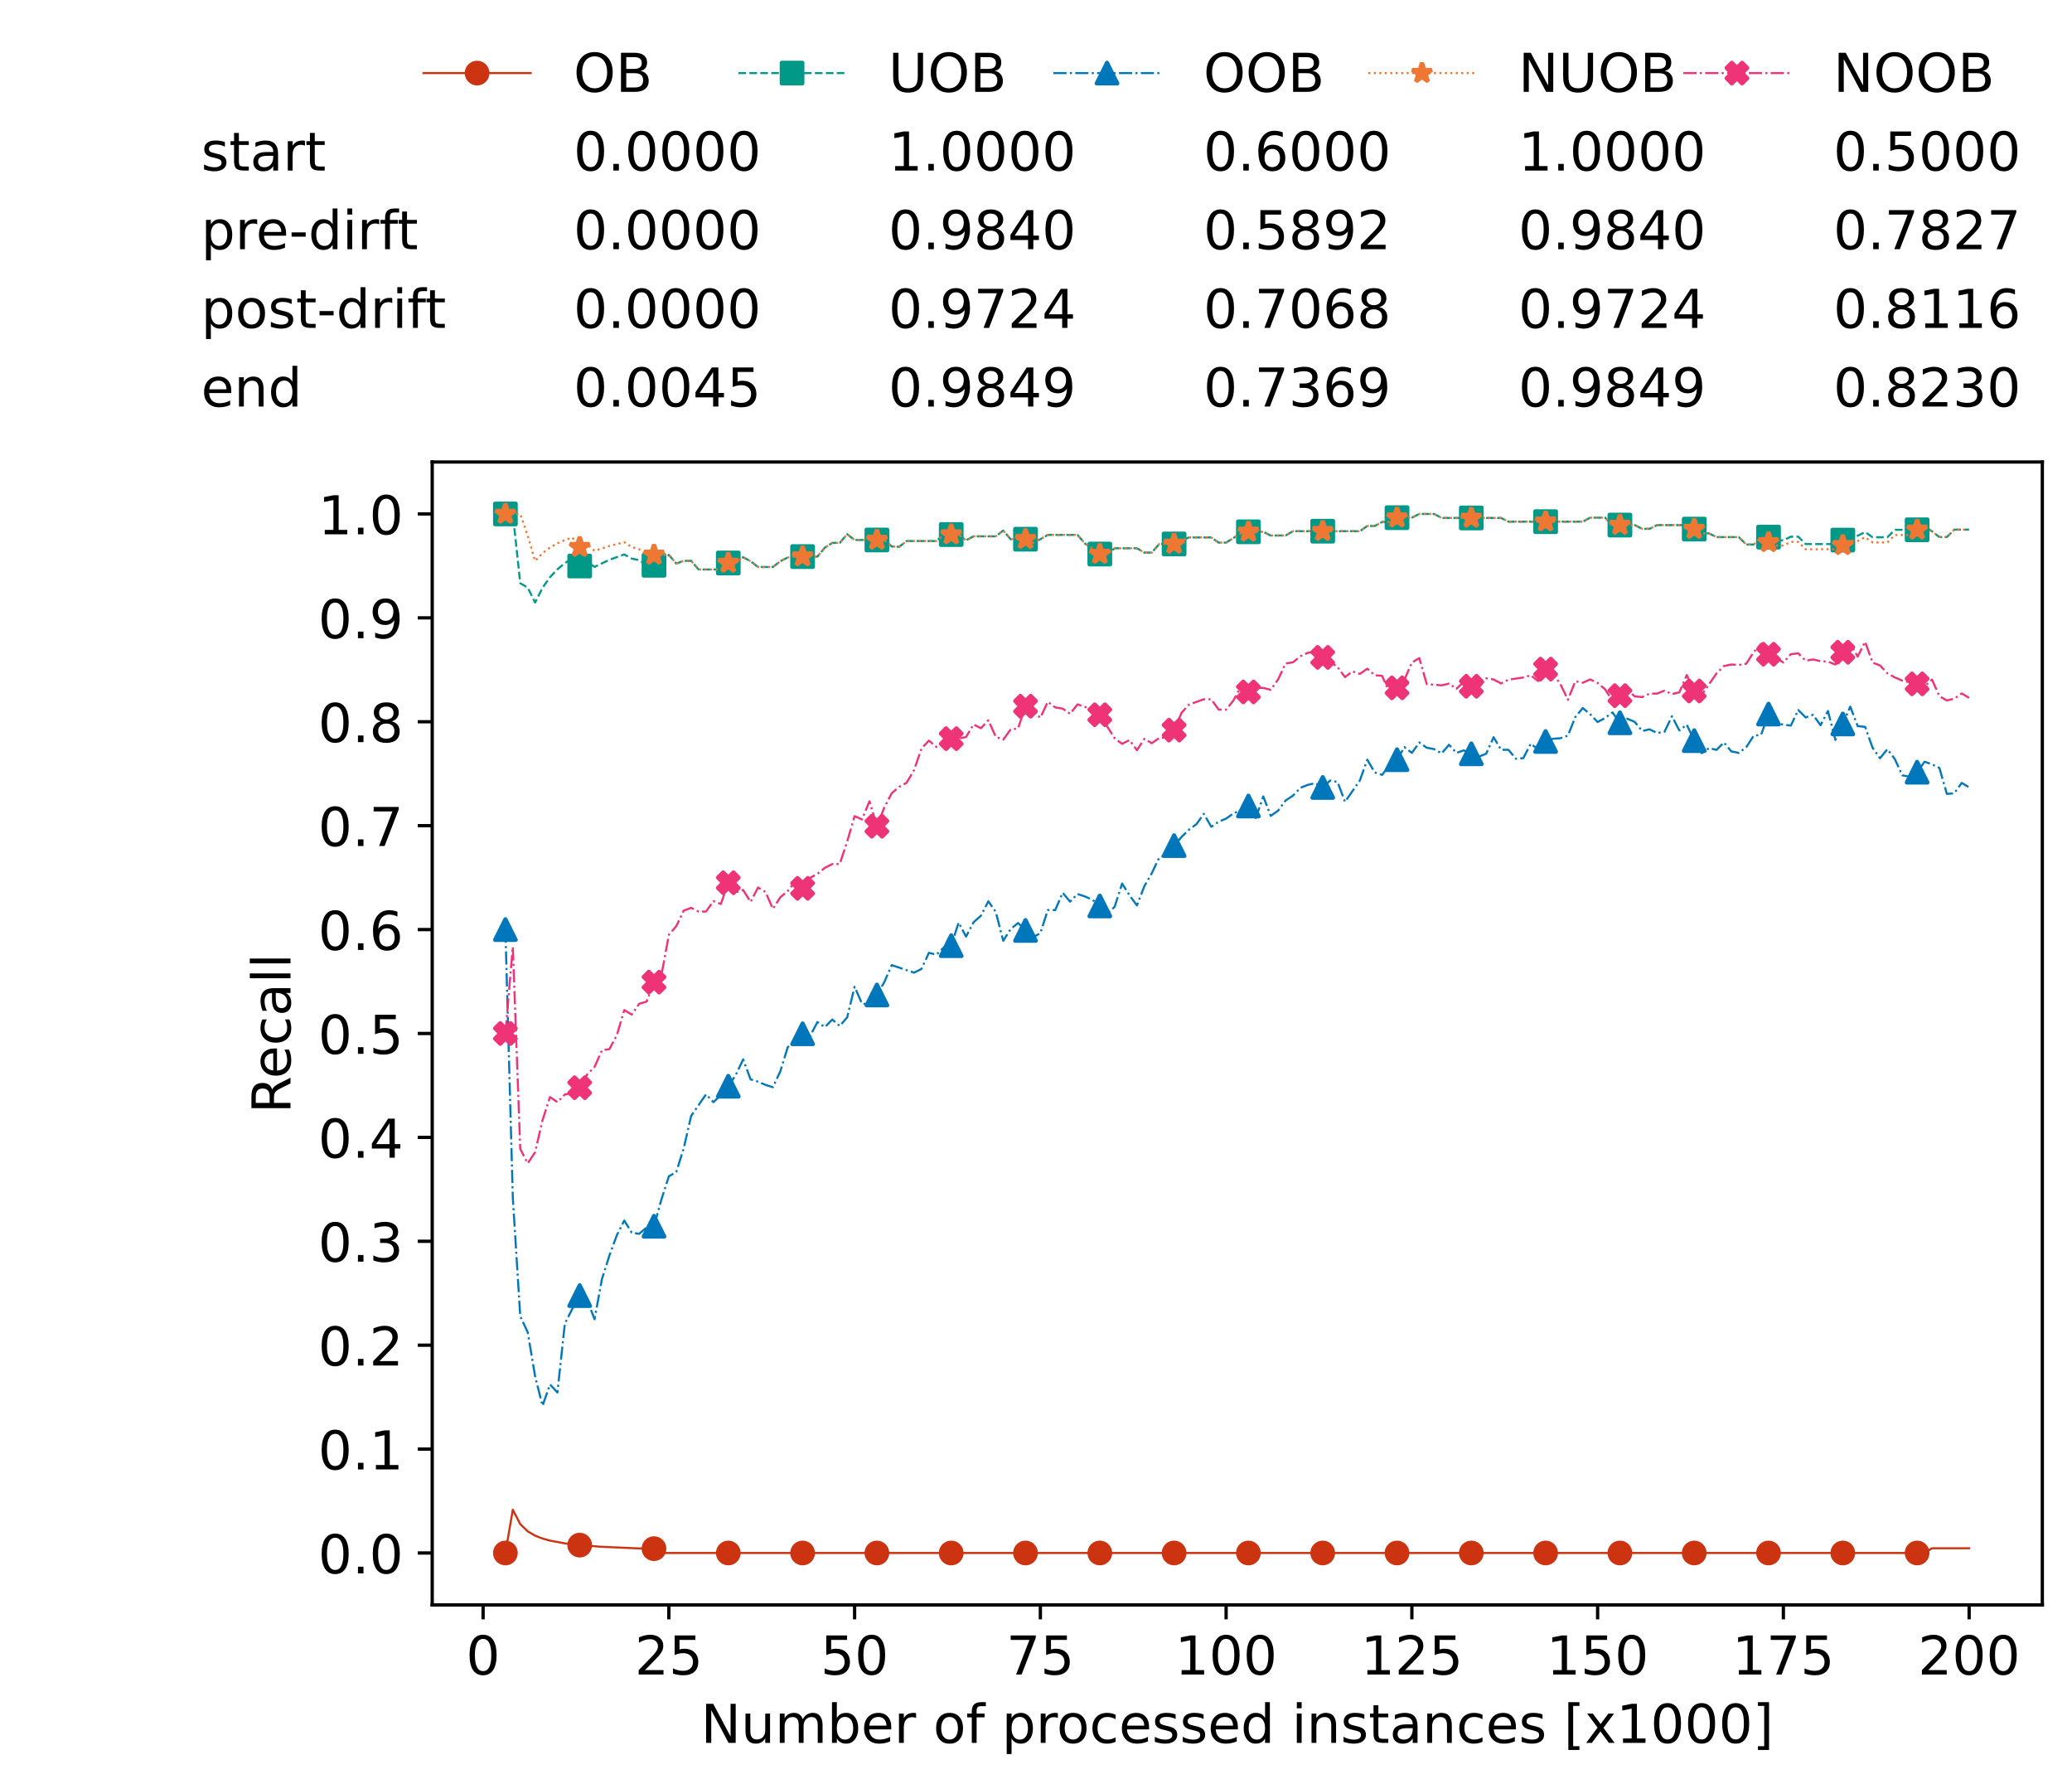 <?xml version="1.0" encoding="utf-8" standalone="no"?>
<!DOCTYPE svg PUBLIC "-//W3C//DTD SVG 1.1//EN"
  "http://www.w3.org/Graphics/SVG/1.1/DTD/svg11.dtd">
<!-- Created with matplotlib (https://matplotlib.org/) -->
<svg height="432.615pt" version="1.1" viewBox="0 0 502.65 432.615" width="502.65pt" xmlns="http://www.w3.org/2000/svg" xmlns:xlink="http://www.w3.org/1999/xlink">
 <defs>
  <style type="text/css">*{stroke-linecap:butt;stroke-linejoin:round;}</style>
 </defs>
 <g id="figure_1">
  <g id="patch_1">
   <path d="M 0 432.615 
L 502.65 432.615 
L 502.65 0 
L 0 0 
z
" style="fill:#ffffff;"/>
  </g>
  <g id="axes_1">
   <g id="patch_2">
    <path d="M 104.85 389.252 
L 495.45 389.252 
L 495.45 112.052 
L 104.85 112.052 
z
" style="fill:#ffffff;"/>
   </g>
   <g id="matplotlib.axis_1">
    <g id="xtick_1">
     <g id="line2d_1">
      <defs>
       <path d="M 0 0 
L 0 3.5 
" id="mfa3aa0ae2d" style="stroke:#000000;stroke-width:0.8;"/>
      </defs>
      <g>
       <use style="stroke:#000000;stroke-width:0.8;" x="117.197" xlink:href="#mfa3aa0ae2d" y="389.252"/>
      </g>
     </g>
     <g id="text_1">
      <!-- 0 -->
      <g transform="translate(113.061 406.13)scale(0.13 -0.13)">
       <defs>
        <path d="M 31.781 66.406 
Q 24.172 66.406 20.328 58.906 
Q 16.5 51.422 16.5 36.375 
Q 16.5 21.391 20.328 13.891 
Q 24.172 6.391 31.781 6.391 
Q 39.453 6.391 43.281 13.891 
Q 47.125 21.391 47.125 36.375 
Q 47.125 51.422 43.281 58.906 
Q 39.453 66.406 31.781 66.406 
z
M 31.781 74.219 
Q 44.047 74.219 50.516 64.516 
Q 56.984 54.828 56.984 36.375 
Q 56.984 17.969 50.516 8.266 
Q 44.047 -1.422 31.781 -1.422 
Q 19.531 -1.422 13.062 8.266 
Q 6.594 17.969 6.594 36.375 
Q 6.594 54.828 13.062 64.516 
Q 19.531 74.219 31.781 74.219 
z
" id="DejaVuSans-48"/>
       </defs>
       <use xlink:href="#DejaVuSans-48"/>
      </g>
     </g>
    </g>
    <g id="xtick_2">
     <g id="line2d_2">
      <g>
       <use style="stroke:#000000;stroke-width:0.8;" x="162.259" xlink:href="#mfa3aa0ae2d" y="389.252"/>
      </g>
     </g>
     <g id="text_2">
      <!-- 25 -->
      <g transform="translate(153.988 406.13)scale(0.13 -0.13)">
       <defs>
        <path d="M 19.188 8.297 
L 53.609 8.297 
L 53.609 0 
L 7.328 0 
L 7.328 8.297 
Q 12.938 14.109 22.625 23.891 
Q 32.328 33.688 34.812 36.531 
Q 39.547 41.844 41.422 45.531 
Q 43.312 49.219 43.312 52.781 
Q 43.312 58.594 39.234 62.25 
Q 35.156 65.922 28.609 65.922 
Q 23.969 65.922 18.812 64.312 
Q 13.672 62.703 7.812 59.422 
L 7.812 69.391 
Q 13.766 71.781 18.938 73 
Q 24.125 74.219 28.422 74.219 
Q 39.75 74.219 46.484 68.547 
Q 53.219 62.891 53.219 53.422 
Q 53.219 48.922 51.531 44.891 
Q 49.859 40.875 45.406 35.406 
Q 44.188 33.984 37.641 27.219 
Q 31.109 20.453 19.188 8.297 
z
" id="DejaVuSans-50"/>
        <path d="M 10.797 72.906 
L 49.516 72.906 
L 49.516 64.594 
L 19.828 64.594 
L 19.828 46.734 
Q 21.969 47.469 24.109 47.828 
Q 26.266 48.188 28.422 48.188 
Q 40.625 48.188 47.75 41.5 
Q 54.891 34.812 54.891 23.391 
Q 54.891 11.625 47.562 5.094 
Q 40.234 -1.422 26.906 -1.422 
Q 22.312 -1.422 17.547 -0.641 
Q 12.797 0.141 7.719 1.703 
L 7.719 11.625 
Q 12.109 9.234 16.797 8.062 
Q 21.484 6.891 26.703 6.891 
Q 35.156 6.891 40.078 11.328 
Q 45.016 15.766 45.016 23.391 
Q 45.016 31 40.078 35.438 
Q 35.156 39.891 26.703 39.891 
Q 22.75 39.891 18.812 39.016 
Q 14.891 38.141 10.797 36.281 
z
" id="DejaVuSans-53"/>
       </defs>
       <use xlink:href="#DejaVuSans-50"/>
       <use x="63.623" xlink:href="#DejaVuSans-53"/>
      </g>
     </g>
    </g>
    <g id="xtick_3">
     <g id="line2d_3">
      <g>
       <use style="stroke:#000000;stroke-width:0.8;" x="207.322" xlink:href="#mfa3aa0ae2d" y="389.252"/>
      </g>
     </g>
     <g id="text_3">
      <!-- 50 -->
      <g transform="translate(199.05 406.13)scale(0.13 -0.13)">
       <use xlink:href="#DejaVuSans-53"/>
       <use x="63.623" xlink:href="#DejaVuSans-48"/>
      </g>
     </g>
    </g>
    <g id="xtick_4">
     <g id="line2d_4">
      <g>
       <use style="stroke:#000000;stroke-width:0.8;" x="252.384" xlink:href="#mfa3aa0ae2d" y="389.252"/>
      </g>
     </g>
     <g id="text_4">
      <!-- 75 -->
      <g transform="translate(244.113 406.13)scale(0.13 -0.13)">
       <defs>
        <path d="M 8.203 72.906 
L 55.078 72.906 
L 55.078 68.703 
L 28.609 0 
L 18.312 0 
L 43.219 64.594 
L 8.203 64.594 
z
" id="DejaVuSans-55"/>
       </defs>
       <use xlink:href="#DejaVuSans-55"/>
       <use x="63.623" xlink:href="#DejaVuSans-53"/>
      </g>
     </g>
    </g>
    <g id="xtick_5">
     <g id="line2d_5">
      <g>
       <use style="stroke:#000000;stroke-width:0.8;" x="297.446" xlink:href="#mfa3aa0ae2d" y="389.252"/>
      </g>
     </g>
     <g id="text_5">
      <!-- 100 -->
      <g transform="translate(285.039 406.13)scale(0.13 -0.13)">
       <defs>
        <path d="M 12.406 8.297 
L 28.516 8.297 
L 28.516 63.922 
L 10.984 60.406 
L 10.984 69.391 
L 28.422 72.906 
L 38.281 72.906 
L 38.281 8.297 
L 54.391 8.297 
L 54.391 0 
L 12.406 0 
z
" id="DejaVuSans-49"/>
       </defs>
       <use xlink:href="#DejaVuSans-49"/>
       <use x="63.623" xlink:href="#DejaVuSans-48"/>
       <use x="127.246" xlink:href="#DejaVuSans-48"/>
      </g>
     </g>
    </g>
    <g id="xtick_6">
     <g id="line2d_6">
      <g>
       <use style="stroke:#000000;stroke-width:0.8;" x="342.509" xlink:href="#mfa3aa0ae2d" y="389.252"/>
      </g>
     </g>
     <g id="text_6">
      <!-- 125 -->
      <g transform="translate(330.102 406.13)scale(0.13 -0.13)">
       <use xlink:href="#DejaVuSans-49"/>
       <use x="63.623" xlink:href="#DejaVuSans-50"/>
       <use x="127.246" xlink:href="#DejaVuSans-53"/>
      </g>
     </g>
    </g>
    <g id="xtick_7">
     <g id="line2d_7">
      <g>
       <use style="stroke:#000000;stroke-width:0.8;" x="387.571" xlink:href="#mfa3aa0ae2d" y="389.252"/>
      </g>
     </g>
     <g id="text_7">
      <!-- 150 -->
      <g transform="translate(375.164 406.13)scale(0.13 -0.13)">
       <use xlink:href="#DejaVuSans-49"/>
       <use x="63.623" xlink:href="#DejaVuSans-53"/>
       <use x="127.246" xlink:href="#DejaVuSans-48"/>
      </g>
     </g>
    </g>
    <g id="xtick_8">
     <g id="line2d_8">
      <g>
       <use style="stroke:#000000;stroke-width:0.8;" x="432.633" xlink:href="#mfa3aa0ae2d" y="389.252"/>
      </g>
     </g>
     <g id="text_8">
      <!-- 175 -->
      <g transform="translate(420.226 406.13)scale(0.13 -0.13)">
       <use xlink:href="#DejaVuSans-49"/>
       <use x="63.623" xlink:href="#DejaVuSans-55"/>
       <use x="127.246" xlink:href="#DejaVuSans-53"/>
      </g>
     </g>
    </g>
    <g id="xtick_9">
     <g id="line2d_9">
      <g>
       <use style="stroke:#000000;stroke-width:0.8;" x="477.695" xlink:href="#mfa3aa0ae2d" y="389.252"/>
      </g>
     </g>
     <g id="text_9">
      <!-- 200 -->
      <g transform="translate(465.289 406.13)scale(0.13 -0.13)">
       <use xlink:href="#DejaVuSans-50"/>
       <use x="63.623" xlink:href="#DejaVuSans-48"/>
       <use x="127.246" xlink:href="#DejaVuSans-48"/>
      </g>
     </g>
    </g>
    <g id="text_10">
     <!-- Number of processed instances [x1000] -->
     <g transform="translate(170.025 422.711)scale(0.13 -0.13)">
      <defs>
       <path d="M 9.812 72.906 
L 23.094 72.906 
L 55.422 11.922 
L 55.422 72.906 
L 64.984 72.906 
L 64.984 0 
L 51.703 0 
L 19.391 60.984 
L 19.391 0 
L 9.812 0 
z
" id="DejaVuSans-78"/>
       <path d="M 8.5 21.578 
L 8.5 54.688 
L 17.484 54.688 
L 17.484 21.922 
Q 17.484 14.156 20.5 10.266 
Q 23.531 6.391 29.594 6.391 
Q 36.859 6.391 41.078 11.031 
Q 45.312 15.672 45.312 23.688 
L 45.312 54.688 
L 54.297 54.688 
L 54.297 0 
L 45.312 0 
L 45.312 8.406 
Q 42.047 3.422 37.719 1 
Q 33.406 -1.422 27.688 -1.422 
Q 18.266 -1.422 13.375 4.438 
Q 8.5 10.297 8.5 21.578 
z
M 31.109 56 
z
" id="DejaVuSans-117"/>
       <path d="M 52 44.188 
Q 55.375 50.25 60.062 53.125 
Q 64.75 56 71.094 56 
Q 79.641 56 84.281 50.016 
Q 88.922 44.047 88.922 33.016 
L 88.922 0 
L 79.891 0 
L 79.891 32.719 
Q 79.891 40.578 77.094 44.375 
Q 74.312 48.188 68.609 48.188 
Q 61.625 48.188 57.562 43.547 
Q 53.516 38.922 53.516 30.906 
L 53.516 0 
L 44.484 0 
L 44.484 32.719 
Q 44.484 40.625 41.703 44.406 
Q 38.922 48.188 33.109 48.188 
Q 26.219 48.188 22.156 43.531 
Q 18.109 38.875 18.109 30.906 
L 18.109 0 
L 9.078 0 
L 9.078 54.688 
L 18.109 54.688 
L 18.109 46.188 
Q 21.188 51.219 25.484 53.609 
Q 29.781 56 35.688 56 
Q 41.656 56 45.828 52.969 
Q 50 49.953 52 44.188 
z
" id="DejaVuSans-109"/>
       <path d="M 48.688 27.297 
Q 48.688 37.203 44.609 42.844 
Q 40.531 48.484 33.406 48.484 
Q 26.266 48.484 22.188 42.844 
Q 18.109 37.203 18.109 27.297 
Q 18.109 17.391 22.188 11.75 
Q 26.266 6.109 33.406 6.109 
Q 40.531 6.109 44.609 11.75 
Q 48.688 17.391 48.688 27.297 
z
M 18.109 46.391 
Q 20.953 51.266 25.266 53.625 
Q 29.594 56 35.594 56 
Q 45.562 56 51.781 48.094 
Q 58.016 40.188 58.016 27.297 
Q 58.016 14.406 51.781 6.484 
Q 45.562 -1.422 35.594 -1.422 
Q 29.594 -1.422 25.266 0.953 
Q 20.953 3.328 18.109 8.203 
L 18.109 0 
L 9.078 0 
L 9.078 75.984 
L 18.109 75.984 
z
" id="DejaVuSans-98"/>
       <path d="M 56.203 29.594 
L 56.203 25.203 
L 14.891 25.203 
Q 15.484 15.922 20.484 11.062 
Q 25.484 6.203 34.422 6.203 
Q 39.594 6.203 44.453 7.469 
Q 49.312 8.734 54.109 11.281 
L 54.109 2.781 
Q 49.266 0.734 44.188 -0.344 
Q 39.109 -1.422 33.891 -1.422 
Q 20.797 -1.422 13.156 6.188 
Q 5.516 13.812 5.516 26.812 
Q 5.516 40.234 12.766 48.109 
Q 20.016 56 32.328 56 
Q 43.359 56 49.781 48.891 
Q 56.203 41.797 56.203 29.594 
z
M 47.219 32.234 
Q 47.125 39.594 43.094 43.984 
Q 39.062 48.391 32.422 48.391 
Q 24.906 48.391 20.391 44.141 
Q 15.875 39.891 15.188 32.172 
z
" id="DejaVuSans-101"/>
       <path d="M 41.109 46.297 
Q 39.594 47.172 37.812 47.578 
Q 36.031 48 33.891 48 
Q 26.266 48 22.188 43.047 
Q 18.109 38.094 18.109 28.812 
L 18.109 0 
L 9.078 0 
L 9.078 54.688 
L 18.109 54.688 
L 18.109 46.188 
Q 20.953 51.172 25.484 53.578 
Q 30.031 56 36.531 56 
Q 37.453 56 38.578 55.875 
Q 39.703 55.766 41.062 55.516 
z
" id="DejaVuSans-114"/>
       <path id="DejaVuSans-32"/>
       <path d="M 30.609 48.391 
Q 23.391 48.391 19.188 42.75 
Q 14.984 37.109 14.984 27.297 
Q 14.984 17.484 19.156 11.844 
Q 23.344 6.203 30.609 6.203 
Q 37.797 6.203 41.984 11.859 
Q 46.188 17.531 46.188 27.297 
Q 46.188 37.016 41.984 42.703 
Q 37.797 48.391 30.609 48.391 
z
M 30.609 56 
Q 42.328 56 49.016 48.375 
Q 55.719 40.766 55.719 27.297 
Q 55.719 13.875 49.016 6.219 
Q 42.328 -1.422 30.609 -1.422 
Q 18.844 -1.422 12.172 6.219 
Q 5.516 13.875 5.516 27.297 
Q 5.516 40.766 12.172 48.375 
Q 18.844 56 30.609 56 
z
" id="DejaVuSans-111"/>
       <path d="M 37.109 75.984 
L 37.109 68.5 
L 28.516 68.5 
Q 23.688 68.5 21.797 66.547 
Q 19.922 64.594 19.922 59.516 
L 19.922 54.688 
L 34.719 54.688 
L 34.719 47.703 
L 19.922 47.703 
L 19.922 0 
L 10.891 0 
L 10.891 47.703 
L 2.297 47.703 
L 2.297 54.688 
L 10.891 54.688 
L 10.891 58.5 
Q 10.891 67.625 15.141 71.797 
Q 19.391 75.984 28.609 75.984 
z
" id="DejaVuSans-102"/>
       <path d="M 18.109 8.203 
L 18.109 -20.797 
L 9.078 -20.797 
L 9.078 54.688 
L 18.109 54.688 
L 18.109 46.391 
Q 20.953 51.266 25.266 53.625 
Q 29.594 56 35.594 56 
Q 45.562 56 51.781 48.094 
Q 58.016 40.188 58.016 27.297 
Q 58.016 14.406 51.781 6.484 
Q 45.562 -1.422 35.594 -1.422 
Q 29.594 -1.422 25.266 0.953 
Q 20.953 3.328 18.109 8.203 
z
M 48.688 27.297 
Q 48.688 37.203 44.609 42.844 
Q 40.531 48.484 33.406 48.484 
Q 26.266 48.484 22.188 42.844 
Q 18.109 37.203 18.109 27.297 
Q 18.109 17.391 22.188 11.75 
Q 26.266 6.109 33.406 6.109 
Q 40.531 6.109 44.609 11.75 
Q 48.688 17.391 48.688 27.297 
z
" id="DejaVuSans-112"/>
       <path d="M 48.781 52.594 
L 48.781 44.188 
Q 44.969 46.297 41.141 47.344 
Q 37.312 48.391 33.406 48.391 
Q 24.656 48.391 19.812 42.844 
Q 14.984 37.312 14.984 27.297 
Q 14.984 17.281 19.812 11.734 
Q 24.656 6.203 33.406 6.203 
Q 37.312 6.203 41.141 7.25 
Q 44.969 8.297 48.781 10.406 
L 48.781 2.094 
Q 45.016 0.344 40.984 -0.531 
Q 36.969 -1.422 32.422 -1.422 
Q 20.062 -1.422 12.781 6.344 
Q 5.516 14.109 5.516 27.297 
Q 5.516 40.672 12.859 48.328 
Q 20.219 56 33.016 56 
Q 37.156 56 41.109 55.141 
Q 45.062 54.297 48.781 52.594 
z
" id="DejaVuSans-99"/>
       <path d="M 44.281 53.078 
L 44.281 44.578 
Q 40.484 46.531 36.375 47.5 
Q 32.281 48.484 27.875 48.484 
Q 21.188 48.484 17.844 46.438 
Q 14.5 44.391 14.5 40.281 
Q 14.5 37.156 16.891 35.375 
Q 19.281 33.594 26.516 31.984 
L 29.594 31.297 
Q 39.156 29.25 43.188 25.516 
Q 47.219 21.781 47.219 15.094 
Q 47.219 7.469 41.188 3.016 
Q 35.156 -1.422 24.609 -1.422 
Q 20.219 -1.422 15.453 -0.562 
Q 10.688 0.297 5.422 2 
L 5.422 11.281 
Q 10.406 8.688 15.234 7.391 
Q 20.062 6.109 24.812 6.109 
Q 31.156 6.109 34.562 8.281 
Q 37.984 10.453 37.984 14.406 
Q 37.984 18.062 35.516 20.016 
Q 33.062 21.969 24.703 23.781 
L 21.578 24.516 
Q 13.234 26.266 9.516 29.906 
Q 5.812 33.547 5.812 39.891 
Q 5.812 47.609 11.281 51.797 
Q 16.75 56 26.812 56 
Q 31.781 56 36.172 55.266 
Q 40.578 54.547 44.281 53.078 
z
" id="DejaVuSans-115"/>
       <path d="M 45.406 46.391 
L 45.406 75.984 
L 54.391 75.984 
L 54.391 0 
L 45.406 0 
L 45.406 8.203 
Q 42.578 3.328 38.25 0.953 
Q 33.938 -1.422 27.875 -1.422 
Q 17.969 -1.422 11.734 6.484 
Q 5.516 14.406 5.516 27.297 
Q 5.516 40.188 11.734 48.094 
Q 17.969 56 27.875 56 
Q 33.938 56 38.25 53.625 
Q 42.578 51.266 45.406 46.391 
z
M 14.797 27.297 
Q 14.797 17.391 18.875 11.75 
Q 22.953 6.109 30.078 6.109 
Q 37.203 6.109 41.297 11.75 
Q 45.406 17.391 45.406 27.297 
Q 45.406 37.203 41.297 42.844 
Q 37.203 48.484 30.078 48.484 
Q 22.953 48.484 18.875 42.844 
Q 14.797 37.203 14.797 27.297 
z
" id="DejaVuSans-100"/>
       <path d="M 9.422 54.688 
L 18.406 54.688 
L 18.406 0 
L 9.422 0 
z
M 9.422 75.984 
L 18.406 75.984 
L 18.406 64.594 
L 9.422 64.594 
z
" id="DejaVuSans-105"/>
       <path d="M 54.891 33.016 
L 54.891 0 
L 45.906 0 
L 45.906 32.719 
Q 45.906 40.484 42.875 44.328 
Q 39.844 48.188 33.797 48.188 
Q 26.516 48.188 22.312 43.547 
Q 18.109 38.922 18.109 30.906 
L 18.109 0 
L 9.078 0 
L 9.078 54.688 
L 18.109 54.688 
L 18.109 46.188 
Q 21.344 51.125 25.703 53.562 
Q 30.078 56 35.797 56 
Q 45.219 56 50.047 50.172 
Q 54.891 44.344 54.891 33.016 
z
" id="DejaVuSans-110"/>
       <path d="M 18.312 70.219 
L 18.312 54.688 
L 36.812 54.688 
L 36.812 47.703 
L 18.312 47.703 
L 18.312 18.016 
Q 18.312 11.328 20.141 9.422 
Q 21.969 7.516 27.594 7.516 
L 36.812 7.516 
L 36.812 0 
L 27.594 0 
Q 17.188 0 13.234 3.875 
Q 9.281 7.766 9.281 18.016 
L 9.281 47.703 
L 2.688 47.703 
L 2.688 54.688 
L 9.281 54.688 
L 9.281 70.219 
z
" id="DejaVuSans-116"/>
       <path d="M 34.281 27.484 
Q 23.391 27.484 19.188 25 
Q 14.984 22.516 14.984 16.5 
Q 14.984 11.719 18.141 8.906 
Q 21.297 6.109 26.703 6.109 
Q 34.188 6.109 38.703 11.406 
Q 43.219 16.703 43.219 25.484 
L 43.219 27.484 
z
M 52.203 31.203 
L 52.203 0 
L 43.219 0 
L 43.219 8.297 
Q 40.141 3.328 35.547 0.953 
Q 30.953 -1.422 24.312 -1.422 
Q 15.922 -1.422 10.953 3.297 
Q 6 8.016 6 15.922 
Q 6 25.141 12.172 29.828 
Q 18.359 34.516 30.609 34.516 
L 43.219 34.516 
L 43.219 35.406 
Q 43.219 41.609 39.141 45 
Q 35.062 48.391 27.688 48.391 
Q 23 48.391 18.547 47.266 
Q 14.109 46.141 10.016 43.891 
L 10.016 52.203 
Q 14.938 54.109 19.578 55.047 
Q 24.219 56 28.609 56 
Q 40.484 56 46.344 49.844 
Q 52.203 43.703 52.203 31.203 
z
" id="DejaVuSans-97"/>
       <path d="M 8.594 75.984 
L 29.297 75.984 
L 29.297 69 
L 17.578 69 
L 17.578 -6.203 
L 29.297 -6.203 
L 29.297 -13.188 
L 8.594 -13.188 
z
" id="DejaVuSans-91"/>
       <path d="M 54.891 54.688 
L 35.109 28.078 
L 55.906 0 
L 45.312 0 
L 29.391 21.484 
L 13.484 0 
L 2.875 0 
L 24.125 28.609 
L 4.688 54.688 
L 15.281 54.688 
L 29.781 35.203 
L 44.281 54.688 
z
" id="DejaVuSans-120"/>
       <path d="M 30.422 75.984 
L 30.422 -13.188 
L 9.719 -13.188 
L 9.719 -6.203 
L 21.391 -6.203 
L 21.391 69 
L 9.719 69 
L 9.719 75.984 
z
" id="DejaVuSans-93"/>
      </defs>
      <use xlink:href="#DejaVuSans-78"/>
      <use x="74.805" xlink:href="#DejaVuSans-117"/>
      <use x="138.184" xlink:href="#DejaVuSans-109"/>
      <use x="235.596" xlink:href="#DejaVuSans-98"/>
      <use x="299.072" xlink:href="#DejaVuSans-101"/>
      <use x="360.596" xlink:href="#DejaVuSans-114"/>
      <use x="401.709" xlink:href="#DejaVuSans-32"/>
      <use x="433.496" xlink:href="#DejaVuSans-111"/>
      <use x="494.678" xlink:href="#DejaVuSans-102"/>
      <use x="529.883" xlink:href="#DejaVuSans-32"/>
      <use x="561.67" xlink:href="#DejaVuSans-112"/>
      <use x="625.146" xlink:href="#DejaVuSans-114"/>
      <use x="664.01" xlink:href="#DejaVuSans-111"/>
      <use x="725.191" xlink:href="#DejaVuSans-99"/>
      <use x="780.172" xlink:href="#DejaVuSans-101"/>
      <use x="841.695" xlink:href="#DejaVuSans-115"/>
      <use x="893.795" xlink:href="#DejaVuSans-115"/>
      <use x="945.895" xlink:href="#DejaVuSans-101"/>
      <use x="1007.418" xlink:href="#DejaVuSans-100"/>
      <use x="1070.895" xlink:href="#DejaVuSans-32"/>
      <use x="1102.682" xlink:href="#DejaVuSans-105"/>
      <use x="1130.465" xlink:href="#DejaVuSans-110"/>
      <use x="1193.844" xlink:href="#DejaVuSans-115"/>
      <use x="1245.943" xlink:href="#DejaVuSans-116"/>
      <use x="1285.152" xlink:href="#DejaVuSans-97"/>
      <use x="1346.432" xlink:href="#DejaVuSans-110"/>
      <use x="1409.811" xlink:href="#DejaVuSans-99"/>
      <use x="1464.791" xlink:href="#DejaVuSans-101"/>
      <use x="1526.314" xlink:href="#DejaVuSans-115"/>
      <use x="1578.414" xlink:href="#DejaVuSans-32"/>
      <use x="1610.201" xlink:href="#DejaVuSans-91"/>
      <use x="1649.215" xlink:href="#DejaVuSans-120"/>
      <use x="1708.395" xlink:href="#DejaVuSans-49"/>
      <use x="1772.018" xlink:href="#DejaVuSans-48"/>
      <use x="1835.641" xlink:href="#DejaVuSans-48"/>
      <use x="1899.264" xlink:href="#DejaVuSans-48"/>
      <use x="1962.887" xlink:href="#DejaVuSans-93"/>
     </g>
    </g>
   </g>
   <g id="matplotlib.axis_2">
    <g id="ytick_1">
     <g id="line2d_10">
      <defs>
       <path d="M 0 0 
L -3.5 0 
" id="m449fea7194" style="stroke:#000000;stroke-width:0.8;"/>
      </defs>
      <g>
       <use style="stroke:#000000;stroke-width:0.8;" x="104.85" xlink:href="#m449fea7194" y="376.652"/>
      </g>
     </g>
     <g id="text_11">
      <!-- 0.0 -->
      <g transform="translate(77.176 381.591)scale(0.13 -0.13)">
       <defs>
        <path d="M 10.688 12.406 
L 21 12.406 
L 21 0 
L 10.688 0 
z
" id="DejaVuSans-46"/>
       </defs>
       <use xlink:href="#DejaVuSans-48"/>
       <use x="63.623" xlink:href="#DejaVuSans-46"/>
       <use x="95.41" xlink:href="#DejaVuSans-48"/>
      </g>
     </g>
    </g>
    <g id="ytick_2">
     <g id="line2d_11">
      <g>
       <use style="stroke:#000000;stroke-width:0.8;" x="104.85" xlink:href="#m449fea7194" y="351.452"/>
      </g>
     </g>
     <g id="text_12">
      <!-- 0.1 -->
      <g transform="translate(77.176 356.391)scale(0.13 -0.13)">
       <use xlink:href="#DejaVuSans-48"/>
       <use x="63.623" xlink:href="#DejaVuSans-46"/>
       <use x="95.41" xlink:href="#DejaVuSans-49"/>
      </g>
     </g>
    </g>
    <g id="ytick_3">
     <g id="line2d_12">
      <g>
       <use style="stroke:#000000;stroke-width:0.8;" x="104.85" xlink:href="#m449fea7194" y="326.252"/>
      </g>
     </g>
     <g id="text_13">
      <!-- 0.2 -->
      <g transform="translate(77.176 331.191)scale(0.13 -0.13)">
       <use xlink:href="#DejaVuSans-48"/>
       <use x="63.623" xlink:href="#DejaVuSans-46"/>
       <use x="95.41" xlink:href="#DejaVuSans-50"/>
      </g>
     </g>
    </g>
    <g id="ytick_4">
     <g id="line2d_13">
      <g>
       <use style="stroke:#000000;stroke-width:0.8;" x="104.85" xlink:href="#m449fea7194" y="301.052"/>
      </g>
     </g>
     <g id="text_14">
      <!-- 0.3 -->
      <g transform="translate(77.176 305.991)scale(0.13 -0.13)">
       <defs>
        <path d="M 40.578 39.312 
Q 47.656 37.797 51.625 33 
Q 55.609 28.219 55.609 21.188 
Q 55.609 10.406 48.188 4.484 
Q 40.766 -1.422 27.094 -1.422 
Q 22.516 -1.422 17.656 -0.516 
Q 12.797 0.391 7.625 2.203 
L 7.625 11.719 
Q 11.719 9.328 16.594 8.109 
Q 21.484 6.891 26.812 6.891 
Q 36.078 6.891 40.938 10.547 
Q 45.797 14.203 45.797 21.188 
Q 45.797 27.641 41.281 31.266 
Q 36.766 34.906 28.719 34.906 
L 20.219 34.906 
L 20.219 43.016 
L 29.109 43.016 
Q 36.375 43.016 40.234 45.922 
Q 44.094 48.828 44.094 54.297 
Q 44.094 59.906 40.109 62.906 
Q 36.141 65.922 28.719 65.922 
Q 24.656 65.922 20.016 65.031 
Q 15.375 64.156 9.812 62.312 
L 9.812 71.094 
Q 15.438 72.656 20.344 73.438 
Q 25.25 74.219 29.594 74.219 
Q 40.828 74.219 47.359 69.109 
Q 53.906 64.016 53.906 55.328 
Q 53.906 49.266 50.438 45.094 
Q 46.969 40.922 40.578 39.312 
z
" id="DejaVuSans-51"/>
       </defs>
       <use xlink:href="#DejaVuSans-48"/>
       <use x="63.623" xlink:href="#DejaVuSans-46"/>
       <use x="95.41" xlink:href="#DejaVuSans-51"/>
      </g>
     </g>
    </g>
    <g id="ytick_5">
     <g id="line2d_14">
      <g>
       <use style="stroke:#000000;stroke-width:0.8;" x="104.85" xlink:href="#m449fea7194" y="275.852"/>
      </g>
     </g>
     <g id="text_15">
      <!-- 0.4 -->
      <g transform="translate(77.176 280.791)scale(0.13 -0.13)">
       <defs>
        <path d="M 37.797 64.312 
L 12.891 25.391 
L 37.797 25.391 
z
M 35.203 72.906 
L 47.609 72.906 
L 47.609 25.391 
L 58.016 25.391 
L 58.016 17.188 
L 47.609 17.188 
L 47.609 0 
L 37.797 0 
L 37.797 17.188 
L 4.891 17.188 
L 4.891 26.703 
z
" id="DejaVuSans-52"/>
       </defs>
       <use xlink:href="#DejaVuSans-48"/>
       <use x="63.623" xlink:href="#DejaVuSans-46"/>
       <use x="95.41" xlink:href="#DejaVuSans-52"/>
      </g>
     </g>
    </g>
    <g id="ytick_6">
     <g id="line2d_15">
      <g>
       <use style="stroke:#000000;stroke-width:0.8;" x="104.85" xlink:href="#m449fea7194" y="250.652"/>
      </g>
     </g>
     <g id="text_16">
      <!-- 0.5 -->
      <g transform="translate(77.176 255.591)scale(0.13 -0.13)">
       <use xlink:href="#DejaVuSans-48"/>
       <use x="63.623" xlink:href="#DejaVuSans-46"/>
       <use x="95.41" xlink:href="#DejaVuSans-53"/>
      </g>
     </g>
    </g>
    <g id="ytick_7">
     <g id="line2d_16">
      <g>
       <use style="stroke:#000000;stroke-width:0.8;" x="104.85" xlink:href="#m449fea7194" y="225.452"/>
      </g>
     </g>
     <g id="text_17">
      <!-- 0.6 -->
      <g transform="translate(77.176 230.391)scale(0.13 -0.13)">
       <defs>
        <path d="M 33.016 40.375 
Q 26.375 40.375 22.484 35.828 
Q 18.609 31.297 18.609 23.391 
Q 18.609 15.531 22.484 10.953 
Q 26.375 6.391 33.016 6.391 
Q 39.656 6.391 43.531 10.953 
Q 47.406 15.531 47.406 23.391 
Q 47.406 31.297 43.531 35.828 
Q 39.656 40.375 33.016 40.375 
z
M 52.594 71.297 
L 52.594 62.312 
Q 48.875 64.062 45.094 64.984 
Q 41.312 65.922 37.594 65.922 
Q 27.828 65.922 22.672 59.328 
Q 17.531 52.734 16.797 39.406 
Q 19.672 43.656 24.016 45.922 
Q 28.375 48.188 33.594 48.188 
Q 44.578 48.188 50.953 41.516 
Q 57.328 34.859 57.328 23.391 
Q 57.328 12.156 50.688 5.359 
Q 44.047 -1.422 33.016 -1.422 
Q 20.359 -1.422 13.672 8.266 
Q 6.984 17.969 6.984 36.375 
Q 6.984 53.656 15.188 63.938 
Q 23.391 74.219 37.203 74.219 
Q 40.922 74.219 44.703 73.484 
Q 48.484 72.75 52.594 71.297 
z
" id="DejaVuSans-54"/>
       </defs>
       <use xlink:href="#DejaVuSans-48"/>
       <use x="63.623" xlink:href="#DejaVuSans-46"/>
       <use x="95.41" xlink:href="#DejaVuSans-54"/>
      </g>
     </g>
    </g>
    <g id="ytick_8">
     <g id="line2d_17">
      <g>
       <use style="stroke:#000000;stroke-width:0.8;" x="104.85" xlink:href="#m449fea7194" y="200.252"/>
      </g>
     </g>
     <g id="text_18">
      <!-- 0.7 -->
      <g transform="translate(77.176 205.191)scale(0.13 -0.13)">
       <use xlink:href="#DejaVuSans-48"/>
       <use x="63.623" xlink:href="#DejaVuSans-46"/>
       <use x="95.41" xlink:href="#DejaVuSans-55"/>
      </g>
     </g>
    </g>
    <g id="ytick_9">
     <g id="line2d_18">
      <g>
       <use style="stroke:#000000;stroke-width:0.8;" x="104.85" xlink:href="#m449fea7194" y="175.052"/>
      </g>
     </g>
     <g id="text_19">
      <!-- 0.8 -->
      <g transform="translate(77.176 179.991)scale(0.13 -0.13)">
       <defs>
        <path d="M 31.781 34.625 
Q 24.75 34.625 20.719 30.859 
Q 16.703 27.094 16.703 20.516 
Q 16.703 13.922 20.719 10.156 
Q 24.75 6.391 31.781 6.391 
Q 38.812 6.391 42.859 10.172 
Q 46.922 13.969 46.922 20.516 
Q 46.922 27.094 42.891 30.859 
Q 38.875 34.625 31.781 34.625 
z
M 21.922 38.812 
Q 15.578 40.375 12.031 44.719 
Q 8.5 49.078 8.5 55.328 
Q 8.5 64.062 14.719 69.141 
Q 20.953 74.219 31.781 74.219 
Q 42.672 74.219 48.875 69.141 
Q 55.078 64.062 55.078 55.328 
Q 55.078 49.078 51.531 44.719 
Q 48 40.375 41.703 38.812 
Q 48.828 37.156 52.797 32.312 
Q 56.781 27.484 56.781 20.516 
Q 56.781 9.906 50.312 4.234 
Q 43.844 -1.422 31.781 -1.422 
Q 19.734 -1.422 13.25 4.234 
Q 6.781 9.906 6.781 20.516 
Q 6.781 27.484 10.781 32.312 
Q 14.797 37.156 21.922 38.812 
z
M 18.312 54.391 
Q 18.312 48.734 21.844 45.562 
Q 25.391 42.391 31.781 42.391 
Q 38.141 42.391 41.719 45.562 
Q 45.312 48.734 45.312 54.391 
Q 45.312 60.062 41.719 63.234 
Q 38.141 66.406 31.781 66.406 
Q 25.391 66.406 21.844 63.234 
Q 18.312 60.062 18.312 54.391 
z
" id="DejaVuSans-56"/>
       </defs>
       <use xlink:href="#DejaVuSans-48"/>
       <use x="63.623" xlink:href="#DejaVuSans-46"/>
       <use x="95.41" xlink:href="#DejaVuSans-56"/>
      </g>
     </g>
    </g>
    <g id="ytick_10">
     <g id="line2d_19">
      <g>
       <use style="stroke:#000000;stroke-width:0.8;" x="104.85" xlink:href="#m449fea7194" y="149.852"/>
      </g>
     </g>
     <g id="text_20">
      <!-- 0.9 -->
      <g transform="translate(77.176 154.791)scale(0.13 -0.13)">
       <defs>
        <path d="M 10.984 1.516 
L 10.984 10.5 
Q 14.703 8.734 18.5 7.812 
Q 22.312 6.891 25.984 6.891 
Q 35.75 6.891 40.891 13.453 
Q 46.047 20.016 46.781 33.406 
Q 43.953 29.203 39.594 26.953 
Q 35.25 24.703 29.984 24.703 
Q 19.047 24.703 12.672 31.312 
Q 6.297 37.938 6.297 49.422 
Q 6.297 60.641 12.938 67.422 
Q 19.578 74.219 30.609 74.219 
Q 43.266 74.219 49.922 64.516 
Q 56.594 54.828 56.594 36.375 
Q 56.594 19.141 48.406 8.859 
Q 40.234 -1.422 26.422 -1.422 
Q 22.703 -1.422 18.891 -0.688 
Q 15.094 0.047 10.984 1.516 
z
M 30.609 32.422 
Q 37.25 32.422 41.125 36.953 
Q 45.016 41.5 45.016 49.422 
Q 45.016 57.281 41.125 61.844 
Q 37.25 66.406 30.609 66.406 
Q 23.969 66.406 20.094 61.844 
Q 16.219 57.281 16.219 49.422 
Q 16.219 41.5 20.094 36.953 
Q 23.969 32.422 30.609 32.422 
z
" id="DejaVuSans-57"/>
       </defs>
       <use xlink:href="#DejaVuSans-48"/>
       <use x="63.623" xlink:href="#DejaVuSans-46"/>
       <use x="95.41" xlink:href="#DejaVuSans-57"/>
      </g>
     </g>
    </g>
    <g id="ytick_11">
     <g id="line2d_20">
      <g>
       <use style="stroke:#000000;stroke-width:0.8;" x="104.85" xlink:href="#m449fea7194" y="124.652"/>
      </g>
     </g>
     <g id="text_21">
      <!-- 1.0 -->
      <g transform="translate(77.176 129.591)scale(0.13 -0.13)">
       <use xlink:href="#DejaVuSans-49"/>
       <use x="63.623" xlink:href="#DejaVuSans-46"/>
       <use x="95.41" xlink:href="#DejaVuSans-48"/>
      </g>
     </g>
    </g>
    <g id="text_22">
     <!-- Recall -->
     <g transform="translate(70.472 270.044)rotate(-90)scale(0.13 -0.13)">
      <defs>
       <path d="M 44.391 34.188 
Q 47.562 33.109 50.562 29.594 
Q 53.562 26.078 56.594 19.922 
L 66.609 0 
L 56 0 
L 46.688 18.703 
Q 43.062 26.031 39.672 28.422 
Q 36.281 30.812 30.422 30.812 
L 19.672 30.812 
L 19.672 0 
L 9.812 0 
L 9.812 72.906 
L 32.078 72.906 
Q 44.578 72.906 50.734 67.672 
Q 56.891 62.453 56.891 51.906 
Q 56.891 45.016 53.688 40.469 
Q 50.484 35.938 44.391 34.188 
z
M 19.672 64.797 
L 19.672 38.922 
L 32.078 38.922 
Q 39.203 38.922 42.844 42.219 
Q 46.484 45.516 46.484 51.906 
Q 46.484 58.297 42.844 61.547 
Q 39.203 64.797 32.078 64.797 
z
" id="DejaVuSans-82"/>
       <path d="M 9.422 75.984 
L 18.406 75.984 
L 18.406 0 
L 9.422 0 
z
" id="DejaVuSans-108"/>
      </defs>
      <use xlink:href="#DejaVuSans-82"/>
      <use x="64.982" xlink:href="#DejaVuSans-101"/>
      <use x="126.506" xlink:href="#DejaVuSans-99"/>
      <use x="181.486" xlink:href="#DejaVuSans-97"/>
      <use x="242.766" xlink:href="#DejaVuSans-108"/>
      <use x="270.549" xlink:href="#DejaVuSans-108"/>
     </g>
    </g>
   </g>
   <g id="line2d_21"/>
   <g id="line2d_22"/>
   <g id="line2d_23"/>
   <g id="line2d_24"/>
   <g id="line2d_25"/>
   <g id="line2d_26">
    <path clip-path="url(#pa86367c460)" d="M 122.605 376.652 
L 124.407 366.152 
L 126.21 369.652 
L 128.012 371.402 
L 129.815 372.452 
L 131.617 373.152 
L 133.419 373.652 
L 137.024 374.318 
L 140.629 374.743 
L 146.037 375.152 
L 155.049 375.547 
L 158.654 375.602 
L 160.457 376.652 
L 466.881 376.652 
L 468.683 375.506 
L 477.695 375.506 
L 477.695 375.506 
" style="fill:none;stroke:#cc3311;stroke-linecap:square;stroke-width:0.5;"/>
    <defs>
     <path d="M 0 2.5 
C 0.663 2.5 1.299 2.237 1.768 1.768 
C 2.237 1.299 2.5 0.663 2.5 0 
C 2.5 -0.663 2.237 -1.299 1.768 -1.768 
C 1.299 -2.237 0.663 -2.5 0 -2.5 
C -0.663 -2.5 -1.299 -2.237 -1.768 -1.768 
C -2.237 -1.299 -2.5 -0.663 -2.5 0 
C -2.5 0.663 -2.237 1.299 -1.768 1.768 
C -1.299 2.237 -0.663 2.5 0 2.5 
z
" id="m16a035ffb0" style="stroke:#cc3311;"/>
    </defs>
    <g clip-path="url(#pa86367c460)">
     <use style="fill:#cc3311;stroke:#cc3311;" x="122.605" xlink:href="#m16a035ffb0" y="376.652"/>
     <use style="fill:#cc3311;stroke:#cc3311;" x="140.629" xlink:href="#m16a035ffb0" y="374.743"/>
     <use style="fill:#cc3311;stroke:#cc3311;" x="158.654" xlink:href="#m16a035ffb0" y="375.602"/>
     <use style="fill:#cc3311;stroke:#cc3311;" x="176.679" xlink:href="#m16a035ffb0" y="376.652"/>
     <use style="fill:#cc3311;stroke:#cc3311;" x="194.704" xlink:href="#m16a035ffb0" y="376.652"/>
     <use style="fill:#cc3311;stroke:#cc3311;" x="212.729" xlink:href="#m16a035ffb0" y="376.652"/>
     <use style="fill:#cc3311;stroke:#cc3311;" x="230.754" xlink:href="#m16a035ffb0" y="376.652"/>
     <use style="fill:#cc3311;stroke:#cc3311;" x="248.779" xlink:href="#m16a035ffb0" y="376.652"/>
     <use style="fill:#cc3311;stroke:#cc3311;" x="266.804" xlink:href="#m16a035ffb0" y="376.652"/>
     <use style="fill:#cc3311;stroke:#cc3311;" x="284.829" xlink:href="#m16a035ffb0" y="376.652"/>
     <use style="fill:#cc3311;stroke:#cc3311;" x="302.854" xlink:href="#m16a035ffb0" y="376.652"/>
     <use style="fill:#cc3311;stroke:#cc3311;" x="320.879" xlink:href="#m16a035ffb0" y="376.652"/>
     <use style="fill:#cc3311;stroke:#cc3311;" x="338.904" xlink:href="#m16a035ffb0" y="376.652"/>
     <use style="fill:#cc3311;stroke:#cc3311;" x="356.928" xlink:href="#m16a035ffb0" y="376.652"/>
     <use style="fill:#cc3311;stroke:#cc3311;" x="374.953" xlink:href="#m16a035ffb0" y="376.652"/>
     <use style="fill:#cc3311;stroke:#cc3311;" x="392.978" xlink:href="#m16a035ffb0" y="376.652"/>
     <use style="fill:#cc3311;stroke:#cc3311;" x="411.003" xlink:href="#m16a035ffb0" y="376.652"/>
     <use style="fill:#cc3311;stroke:#cc3311;" x="429.028" xlink:href="#m16a035ffb0" y="376.652"/>
     <use style="fill:#cc3311;stroke:#cc3311;" x="447.053" xlink:href="#m16a035ffb0" y="376.652"/>
     <use style="fill:#cc3311;stroke:#cc3311;" x="465.078" xlink:href="#m16a035ffb0" y="376.652"/>
    </g>
   </g>
   <g id="line2d_27"/>
   <g id="line2d_28"/>
   <g id="line2d_29"/>
   <g id="line2d_30"/>
   <g id="line2d_31">
    <path clip-path="url(#pa86367c460)" d="M 122.605 124.652 
L 124.407 124.652 
L 126.21 141.452 
L 128.012 142.502 
L 129.815 146.132 
L 131.617 142.552 
L 133.419 139.995 
L 135.222 138.077 
L 137.024 136.585 
L 138.827 135.392 
L 140.629 137.279 
L 142.432 136.227 
L 144.234 137.49 
L 147.839 135.778 
L 151.444 134.469 
L 153.247 135.48 
L 155.049 135.857 
L 156.852 137.097 
L 160.457 137.097 
L 162.259 134.577 
L 164.062 136.677 
L 165.864 136.022 
L 167.667 136.022 
L 169.469 138.122 
L 174.877 138.122 
L 176.679 136.547 
L 178.482 136.547 
L 180.284 135.147 
L 182.087 136.116 
L 183.889 137.516 
L 187.494 137.516 
L 189.297 136.116 
L 191.099 135.216 
L 192.902 134.991 
L 198.309 134.991 
L 200.112 132.811 
L 201.914 131.665 
L 203.717 131.665 
L 205.519 129.565 
L 207.322 130.965 
L 214.532 130.965 
L 216.334 132.54 
L 218.137 132.621 
L 219.939 131.221 
L 227.149 131.221 
L 228.952 129.646 
L 232.557 129.646 
L 234.359 131.046 
L 236.162 130.077 
L 241.569 130.077 
L 243.372 128.677 
L 245.174 130.777 
L 248.779 130.777 
L 250.581 131.617 
L 252.384 130.783 
L 254.186 129.733 
L 261.396 129.733 
L 263.199 131.833 
L 265.001 132.978 
L 266.804 134.378 
L 268.606 134.378 
L 270.409 132.978 
L 275.816 132.978 
L 277.619 134.028 
L 279.421 134.028 
L 281.224 131.928 
L 284.829 131.928 
L 288.434 130.347 
L 293.841 130.347 
L 295.644 131.607 
L 297.446 131.607 
L 301.051 129.331 
L 302.854 128.981 
L 306.459 128.981 
L 308.261 129.881 
L 311.866 129.881 
L 313.669 128.831 
L 329.891 128.831 
L 331.694 127.571 
L 333.496 127.571 
L 335.299 126.602 
L 337.101 126.602 
L 338.904 125.552 
L 342.509 125.552 
L 344.311 124.652 
L 347.916 124.652 
L 349.719 125.621 
L 364.138 125.621 
L 365.941 126.521 
L 383.966 126.521 
L 385.768 125.552 
L 389.373 125.552 
L 391.176 127.352 
L 396.583 127.352 
L 398.386 128.252 
L 400.188 128.252 
L 401.991 127.352 
L 409.201 127.352 
L 412.806 129.371 
L 414.608 129.371 
L 416.411 130.271 
L 421.818 130.271 
L 423.621 132.071 
L 425.423 132.071 
L 427.226 130.271 
L 429.028 130.271 
L 430.831 131.059 
L 432.633 131.059 
L 434.436 130.159 
L 436.238 130.159 
L 438.041 131.959 
L 445.251 131.959 
L 448.856 129.939 
L 450.658 129.939 
L 452.461 129.039 
L 454.263 130.299 
L 457.868 130.299 
L 459.671 128.499 
L 465.078 128.499 
L 466.881 127.712 
L 468.683 128.857 
L 470.485 130.257 
L 472.288 130.257 
L 474.09 128.457 
L 477.695 128.457 
L 477.695 128.457 
" style="fill:none;stroke:#009988;stroke-dasharray:1.85,0.8;stroke-dashoffset:0;stroke-width:0.5;"/>
    <defs>
     <path d="M -2.5 2.5 
L 2.5 2.5 
L 2.5 -2.5 
L -2.5 -2.5 
z
" id="m0641bb4206" style="stroke:#009988;stroke-linejoin:miter;"/>
    </defs>
    <g clip-path="url(#pa86367c460)">
     <use style="fill:#009988;stroke:#009988;stroke-linejoin:miter;" x="122.605" xlink:href="#m0641bb4206" y="124.652"/>
     <use style="fill:#009988;stroke:#009988;stroke-linejoin:miter;" x="140.629" xlink:href="#m0641bb4206" y="137.279"/>
     <use style="fill:#009988;stroke:#009988;stroke-linejoin:miter;" x="158.654" xlink:href="#m0641bb4206" y="137.097"/>
     <use style="fill:#009988;stroke:#009988;stroke-linejoin:miter;" x="176.679" xlink:href="#m0641bb4206" y="136.547"/>
     <use style="fill:#009988;stroke:#009988;stroke-linejoin:miter;" x="194.704" xlink:href="#m0641bb4206" y="134.991"/>
     <use style="fill:#009988;stroke:#009988;stroke-linejoin:miter;" x="212.729" xlink:href="#m0641bb4206" y="130.965"/>
     <use style="fill:#009988;stroke:#009988;stroke-linejoin:miter;" x="230.754" xlink:href="#m0641bb4206" y="129.646"/>
     <use style="fill:#009988;stroke:#009988;stroke-linejoin:miter;" x="248.779" xlink:href="#m0641bb4206" y="130.777"/>
     <use style="fill:#009988;stroke:#009988;stroke-linejoin:miter;" x="266.804" xlink:href="#m0641bb4206" y="134.378"/>
     <use style="fill:#009988;stroke:#009988;stroke-linejoin:miter;" x="284.829" xlink:href="#m0641bb4206" y="131.928"/>
     <use style="fill:#009988;stroke:#009988;stroke-linejoin:miter;" x="302.854" xlink:href="#m0641bb4206" y="128.981"/>
     <use style="fill:#009988;stroke:#009988;stroke-linejoin:miter;" x="320.879" xlink:href="#m0641bb4206" y="128.831"/>
     <use style="fill:#009988;stroke:#009988;stroke-linejoin:miter;" x="338.904" xlink:href="#m0641bb4206" y="125.552"/>
     <use style="fill:#009988;stroke:#009988;stroke-linejoin:miter;" x="356.928" xlink:href="#m0641bb4206" y="125.621"/>
     <use style="fill:#009988;stroke:#009988;stroke-linejoin:miter;" x="374.953" xlink:href="#m0641bb4206" y="126.521"/>
     <use style="fill:#009988;stroke:#009988;stroke-linejoin:miter;" x="392.978" xlink:href="#m0641bb4206" y="127.352"/>
     <use style="fill:#009988;stroke:#009988;stroke-linejoin:miter;" x="411.003" xlink:href="#m0641bb4206" y="128.321"/>
     <use style="fill:#009988;stroke:#009988;stroke-linejoin:miter;" x="429.028" xlink:href="#m0641bb4206" y="130.271"/>
     <use style="fill:#009988;stroke:#009988;stroke-linejoin:miter;" x="447.053" xlink:href="#m0641bb4206" y="130.989"/>
     <use style="fill:#009988;stroke:#009988;stroke-linejoin:miter;" x="465.078" xlink:href="#m0641bb4206" y="128.499"/>
    </g>
   </g>
   <g id="line2d_32"/>
   <g id="line2d_33"/>
   <g id="line2d_34"/>
   <g id="line2d_35"/>
   <g id="line2d_36">
    <path clip-path="url(#pa86367c460)" d="M 122.605 225.452 
L 124.407 290.552 
L 126.21 319.252 
L 128.012 323.102 
L 129.815 333.812 
L 131.617 340.952 
L 133.419 335.766 
L 135.222 337.727 
L 137.024 321.052 
L 138.827 317.448 
L 140.629 314.239 
L 142.432 315.24 
L 144.234 319.964 
L 146.037 310.167 
L 147.839 304.52 
L 149.642 299.578 
L 151.444 296.026 
L 153.247 298.95 
L 155.049 299.25 
L 156.852 297.72 
L 158.654 297.405 
L 160.457 290.895 
L 162.259 285.295 
L 164.062 284.245 
L 165.864 278.518 
L 167.667 270.643 
L 171.272 265.423 
L 173.074 267.313 
L 174.877 265.595 
L 176.679 263.447 
L 178.482 260.717 
L 180.284 256.937 
L 182.087 261.783 
L 183.889 262.343 
L 185.692 263.118 
L 187.494 263.691 
L 189.297 259.841 
L 191.099 253.991 
L 194.704 250.729 
L 196.507 251.289 
L 198.309 247.889 
L 200.112 249.1 
L 201.914 247.267 
L 203.717 248.842 
L 205.519 246.742 
L 207.322 239.322 
L 209.124 243.446 
L 210.927 243.446 
L 212.729 241.319 
L 214.532 238.169 
L 216.334 234.074 
L 221.742 235.904 
L 223.544 235.004 
L 225.347 231.091 
L 227.149 231.541 
L 228.952 229.808 
L 230.754 229.358 
L 232.557 223.758 
L 234.359 227.158 
L 236.162 223.697 
L 237.964 222.093 
L 239.767 218.593 
L 241.569 221.178 
L 243.372 228.178 
L 245.174 225.314 
L 246.976 223.86 
L 250.581 227.34 
L 252.384 226.321 
L 254.186 220.721 
L 255.989 220.721 
L 257.791 216.521 
L 259.594 218.681 
L 261.396 216.82 
L 263.199 217.42 
L 265.001 218.222 
L 266.804 219.722 
L 268.606 221.66 
L 270.409 219.91 
L 272.211 214.285 
L 274.014 217.149 
L 275.816 219.599 
L 277.619 214.914 
L 279.421 211.764 
L 281.224 207.984 
L 283.026 207.338 
L 286.631 202.988 
L 288.434 201.221 
L 290.236 199.903 
L 292.039 197.383 
L 293.841 200.533 
L 295.644 199.273 
L 297.446 198.538 
L 299.249 197.246 
L 301.051 196.541 
L 302.854 195.491 
L 304.656 198.398 
L 306.459 193.148 
L 308.261 197.873 
L 310.064 196.613 
L 311.866 194.163 
L 313.669 192.963 
L 315.471 191.073 
L 317.274 190.353 
L 319.076 189.933 
L 320.879 190.983 
L 322.681 189.303 
L 324.484 189.656 
L 326.286 194.473 
L 329.891 189.289 
L 331.694 184.249 
L 333.496 187.346 
L 335.299 187.939 
L 337.101 185.462 
L 338.904 184.25 
L 340.706 181.204 
L 342.509 182.604 
L 344.311 180.084 
L 346.114 181.344 
L 347.916 181.694 
L 349.719 182.733 
L 351.521 180.633 
L 353.324 182.613 
L 355.126 181.983 
L 356.928 182.823 
L 358.731 183.523 
L 360.533 182.807 
L 362.336 178.798 
L 364.138 181.852 
L 365.941 181.852 
L 367.743 184.029 
L 369.546 183.871 
L 371.348 180.371 
L 373.151 181.771 
L 374.953 179.833 
L 376.756 179.178 
L 378.558 179.038 
L 380.361 178.408 
L 382.163 173.908 
L 383.966 171.727 
L 385.768 173.225 
L 387.571 175.115 
L 389.373 174.135 
L 391.176 172.785 
L 392.978 175.305 
L 394.781 174.305 
L 396.583 175.093 
L 398.386 177.302 
L 400.188 176.882 
L 401.991 177.782 
L 403.793 177.495 
L 405.596 173.715 
L 407.398 177.152 
L 409.201 175.752 
L 411.003 179.629 
L 412.806 182.683 
L 414.608 181.423 
L 416.411 181.873 
L 418.213 180.073 
L 420.016 182.254 
L 421.818 182.598 
L 423.621 181.248 
L 425.423 178.448 
L 427.226 178.223 
L 429.028 173.183 
L 430.831 175.32 
L 432.633 175.758 
L 434.436 175.983 
L 436.238 172.203 
L 438.041 174.003 
L 439.843 173.373 
L 441.646 175.893 
L 443.448 172.456 
L 445.251 179.456 
L 447.053 175.579 
L 448.856 171.379 
L 450.658 176.104 
L 452.461 176.284 
L 454.263 181.324 
L 456.066 183.902 
L 457.868 181.697 
L 459.671 184.097 
L 461.473 188.034 
L 463.276 188.398 
L 465.078 187.278 
L 466.881 184.74 
L 468.683 185.376 
L 470.485 186.251 
L 472.288 192.551 
L 474.09 192.401 
L 475.893 189.881 
L 477.695 190.961 
L 477.695 190.961 
" style="fill:none;stroke:#0077bb;stroke-dasharray:3.2,0.8,0.5,0.8;stroke-dashoffset:0;stroke-width:0.5;"/>
    <defs>
     <path d="M 0 -2.5 
L -2.5 2.5 
L 2.5 2.5 
z
" id="ma728575b62" style="stroke:#0077bb;stroke-linejoin:miter;"/>
    </defs>
    <g clip-path="url(#pa86367c460)">
     <use style="fill:#0077bb;stroke:#0077bb;stroke-linejoin:miter;" x="122.605" xlink:href="#ma728575b62" y="225.452"/>
     <use style="fill:#0077bb;stroke:#0077bb;stroke-linejoin:miter;" x="140.629" xlink:href="#ma728575b62" y="314.239"/>
     <use style="fill:#0077bb;stroke:#0077bb;stroke-linejoin:miter;" x="158.654" xlink:href="#ma728575b62" y="297.405"/>
     <use style="fill:#0077bb;stroke:#0077bb;stroke-linejoin:miter;" x="176.679" xlink:href="#ma728575b62" y="263.447"/>
     <use style="fill:#0077bb;stroke:#0077bb;stroke-linejoin:miter;" x="194.704" xlink:href="#ma728575b62" y="250.729"/>
     <use style="fill:#0077bb;stroke:#0077bb;stroke-linejoin:miter;" x="212.729" xlink:href="#ma728575b62" y="241.319"/>
     <use style="fill:#0077bb;stroke:#0077bb;stroke-linejoin:miter;" x="230.754" xlink:href="#ma728575b62" y="229.358"/>
     <use style="fill:#0077bb;stroke:#0077bb;stroke-linejoin:miter;" x="248.779" xlink:href="#ma728575b62" y="225.66"/>
     <use style="fill:#0077bb;stroke:#0077bb;stroke-linejoin:miter;" x="266.804" xlink:href="#ma728575b62" y="219.722"/>
     <use style="fill:#0077bb;stroke:#0077bb;stroke-linejoin:miter;" x="284.829" xlink:href="#ma728575b62" y="205.088"/>
     <use style="fill:#0077bb;stroke:#0077bb;stroke-linejoin:miter;" x="302.854" xlink:href="#ma728575b62" y="195.491"/>
     <use style="fill:#0077bb;stroke:#0077bb;stroke-linejoin:miter;" x="320.879" xlink:href="#ma728575b62" y="190.983"/>
     <use style="fill:#0077bb;stroke:#0077bb;stroke-linejoin:miter;" x="338.904" xlink:href="#ma728575b62" y="184.25"/>
     <use style="fill:#0077bb;stroke:#0077bb;stroke-linejoin:miter;" x="356.928" xlink:href="#ma728575b62" y="182.823"/>
     <use style="fill:#0077bb;stroke:#0077bb;stroke-linejoin:miter;" x="374.953" xlink:href="#ma728575b62" y="179.833"/>
     <use style="fill:#0077bb;stroke:#0077bb;stroke-linejoin:miter;" x="392.978" xlink:href="#ma728575b62" y="175.305"/>
     <use style="fill:#0077bb;stroke:#0077bb;stroke-linejoin:miter;" x="411.003" xlink:href="#ma728575b62" y="179.629"/>
     <use style="fill:#0077bb;stroke:#0077bb;stroke-linejoin:miter;" x="429.028" xlink:href="#ma728575b62" y="173.183"/>
     <use style="fill:#0077bb;stroke:#0077bb;stroke-linejoin:miter;" x="447.053" xlink:href="#ma728575b62" y="175.579"/>
     <use style="fill:#0077bb;stroke:#0077bb;stroke-linejoin:miter;" x="465.078" xlink:href="#ma728575b62" y="187.278"/>
    </g>
   </g>
   <g id="line2d_37"/>
   <g id="line2d_38"/>
   <g id="line2d_39"/>
   <g id="line2d_40"/>
   <g id="line2d_41">
    <path clip-path="url(#pa86367c460)" d="M 122.605 124.652 
L 126.21 124.652 
L 128.012 129.902 
L 129.815 136.052 
L 131.617 134.152 
L 133.419 132.795 
L 135.222 131.777 
L 137.024 130.985 
L 138.827 130.352 
L 140.629 132.697 
L 142.432 132.027 
L 144.234 133.613 
L 147.839 132.418 
L 151.444 131.505 
L 153.247 132.68 
L 155.049 133.204 
L 156.852 134.577 
L 162.259 134.577 
L 164.062 136.677 
L 165.864 136.022 
L 167.667 136.022 
L 169.469 138.122 
L 174.877 138.122 
L 176.679 136.547 
L 178.482 136.547 
L 180.284 135.147 
L 182.087 136.116 
L 183.889 137.516 
L 187.494 137.516 
L 189.297 136.116 
L 191.099 135.216 
L 192.902 134.991 
L 198.309 134.991 
L 200.112 132.811 
L 201.914 131.665 
L 203.717 131.665 
L 205.519 129.565 
L 207.322 130.965 
L 214.532 130.965 
L 216.334 132.54 
L 218.137 132.621 
L 219.939 131.221 
L 227.149 131.221 
L 228.952 129.646 
L 232.557 129.646 
L 234.359 131.046 
L 236.162 130.077 
L 241.569 130.077 
L 243.372 128.677 
L 245.174 130.777 
L 248.779 130.777 
L 250.581 131.617 
L 252.384 130.783 
L 254.186 129.733 
L 261.396 129.733 
L 263.199 131.833 
L 265.001 132.978 
L 266.804 134.378 
L 268.606 134.378 
L 270.409 132.978 
L 275.816 132.978 
L 277.619 134.028 
L 279.421 134.028 
L 281.224 131.928 
L 284.829 131.928 
L 288.434 130.347 
L 293.841 130.347 
L 295.644 131.607 
L 297.446 131.607 
L 301.051 129.331 
L 302.854 128.981 
L 306.459 128.981 
L 308.261 129.881 
L 311.866 129.881 
L 313.669 128.831 
L 329.891 128.831 
L 331.694 127.571 
L 333.496 127.571 
L 335.299 126.602 
L 337.101 126.602 
L 338.904 125.552 
L 342.509 125.552 
L 344.311 124.652 
L 347.916 124.652 
L 349.719 125.621 
L 364.138 125.621 
L 365.941 126.521 
L 383.966 126.521 
L 385.768 125.552 
L 389.373 125.552 
L 391.176 127.352 
L 396.583 127.352 
L 398.386 128.252 
L 400.188 128.252 
L 401.991 127.352 
L 409.201 127.352 
L 412.806 129.371 
L 414.608 129.371 
L 416.411 130.271 
L 421.818 130.271 
L 423.621 132.071 
L 425.423 132.071 
L 427.226 130.271 
L 429.028 131.531 
L 430.831 132.319 
L 432.633 132.319 
L 434.436 131.419 
L 436.238 131.419 
L 438.041 133.219 
L 445.251 133.219 
L 448.856 131.199 
L 450.658 131.199 
L 452.461 130.299 
L 454.263 131.559 
L 457.868 131.559 
L 459.671 129.759 
L 463.276 129.759 
L 465.078 128.499 
L 466.881 127.712 
L 468.683 128.857 
L 470.485 130.257 
L 472.288 130.257 
L 474.09 128.457 
L 477.695 128.457 
L 477.695 128.457 
" style="fill:none;stroke:#ee7733;stroke-dasharray:0.5,0.825;stroke-dashoffset:0;stroke-width:0.5;"/>
    <defs>
     <path d="M 0 -2.5 
L -0.561 -0.773 
L -2.378 -0.773 
L -0.908 0.295 
L -1.469 2.023 
L -0 0.955 
L 1.469 2.023 
L 0.908 0.295 
L 2.378 -0.773 
L 0.561 -0.773 
z
" id="m8d5b7bfc0b" style="stroke:#ee7733;stroke-linejoin:bevel;"/>
    </defs>
    <g clip-path="url(#pa86367c460)">
     <use style="fill:#ee7733;stroke:#ee7733;stroke-linejoin:bevel;" x="122.605" xlink:href="#m8d5b7bfc0b" y="124.652"/>
     <use style="fill:#ee7733;stroke:#ee7733;stroke-linejoin:bevel;" x="140.629" xlink:href="#m8d5b7bfc0b" y="132.697"/>
     <use style="fill:#ee7733;stroke:#ee7733;stroke-linejoin:bevel;" x="158.654" xlink:href="#m8d5b7bfc0b" y="134.577"/>
     <use style="fill:#ee7733;stroke:#ee7733;stroke-linejoin:bevel;" x="176.679" xlink:href="#m8d5b7bfc0b" y="136.547"/>
     <use style="fill:#ee7733;stroke:#ee7733;stroke-linejoin:bevel;" x="194.704" xlink:href="#m8d5b7bfc0b" y="134.991"/>
     <use style="fill:#ee7733;stroke:#ee7733;stroke-linejoin:bevel;" x="212.729" xlink:href="#m8d5b7bfc0b" y="130.965"/>
     <use style="fill:#ee7733;stroke:#ee7733;stroke-linejoin:bevel;" x="230.754" xlink:href="#m8d5b7bfc0b" y="129.646"/>
     <use style="fill:#ee7733;stroke:#ee7733;stroke-linejoin:bevel;" x="248.779" xlink:href="#m8d5b7bfc0b" y="130.777"/>
     <use style="fill:#ee7733;stroke:#ee7733;stroke-linejoin:bevel;" x="266.804" xlink:href="#m8d5b7bfc0b" y="134.378"/>
     <use style="fill:#ee7733;stroke:#ee7733;stroke-linejoin:bevel;" x="284.829" xlink:href="#m8d5b7bfc0b" y="131.928"/>
     <use style="fill:#ee7733;stroke:#ee7733;stroke-linejoin:bevel;" x="302.854" xlink:href="#m8d5b7bfc0b" y="128.981"/>
     <use style="fill:#ee7733;stroke:#ee7733;stroke-linejoin:bevel;" x="320.879" xlink:href="#m8d5b7bfc0b" y="128.831"/>
     <use style="fill:#ee7733;stroke:#ee7733;stroke-linejoin:bevel;" x="338.904" xlink:href="#m8d5b7bfc0b" y="125.552"/>
     <use style="fill:#ee7733;stroke:#ee7733;stroke-linejoin:bevel;" x="356.928" xlink:href="#m8d5b7bfc0b" y="125.621"/>
     <use style="fill:#ee7733;stroke:#ee7733;stroke-linejoin:bevel;" x="374.953" xlink:href="#m8d5b7bfc0b" y="126.521"/>
     <use style="fill:#ee7733;stroke:#ee7733;stroke-linejoin:bevel;" x="392.978" xlink:href="#m8d5b7bfc0b" y="127.352"/>
     <use style="fill:#ee7733;stroke:#ee7733;stroke-linejoin:bevel;" x="411.003" xlink:href="#m8d5b7bfc0b" y="128.321"/>
     <use style="fill:#ee7733;stroke:#ee7733;stroke-linejoin:bevel;" x="429.028" xlink:href="#m8d5b7bfc0b" y="131.531"/>
     <use style="fill:#ee7733;stroke:#ee7733;stroke-linejoin:bevel;" x="447.053" xlink:href="#m8d5b7bfc0b" y="132.249"/>
     <use style="fill:#ee7733;stroke:#ee7733;stroke-linejoin:bevel;" x="465.078" xlink:href="#m8d5b7bfc0b" y="128.499"/>
    </g>
   </g>
   <g id="line2d_42"/>
   <g id="line2d_43"/>
   <g id="line2d_44"/>
   <g id="line2d_45"/>
   <g id="line2d_46">
    <path clip-path="url(#pa86367c460)" d="M 122.605 250.652 
L 124.407 229.652 
L 126.21 278.652 
L 128.012 282.152 
L 129.815 279.452 
L 131.617 271.652 
L 133.419 266.08 
L 135.222 267.302 
L 137.024 265.452 
L 138.827 265.117 
L 140.629 263.802 
L 142.432 260.606 
L 144.234 258.764 
L 146.037 254.723 
L 147.839 254.451 
L 149.642 251.064 
L 151.444 244.975 
L 153.247 246.069 
L 155.049 243.468 
L 156.852 242.927 
L 158.654 238.202 
L 160.457 236.522 
L 162.259 226.722 
L 164.062 224.622 
L 165.864 220.858 
L 167.667 220.183 
L 169.469 221.083 
L 171.272 221.083 
L 173.074 218.563 
L 174.877 219.251 
L 176.679 214.096 
L 178.482 216.406 
L 180.284 215.846 
L 182.087 218.754 
L 183.889 215.254 
L 185.692 216.32 
L 187.494 220.424 
L 189.297 217.624 
L 191.099 216.124 
L 192.902 213.874 
L 194.704 215.449 
L 196.507 212.929 
L 198.309 211.929 
L 200.112 210.476 
L 201.914 209.559 
L 203.717 209.559 
L 205.519 204.099 
L 207.322 197.939 
L 209.124 198.741 
L 210.927 194.331 
L 212.729 200.386 
L 214.532 195.836 
L 216.334 192.371 
L 218.137 190.836 
L 219.939 189.836 
L 221.742 186.79 
L 223.544 181.54 
L 225.347 179.631 
L 227.149 181.131 
L 228.952 180.501 
L 230.754 179.151 
L 232.557 179.151 
L 234.359 178.751 
L 236.162 175.705 
L 237.964 176.621 
L 239.767 174.696 
L 241.569 178.702 
L 243.372 179.402 
L 245.174 176.92 
L 246.976 176.678 
L 248.779 171.278 
L 252.384 174.068 
L 254.186 170.218 
L 255.989 171.568 
L 257.791 171.868 
L 259.594 173.128 
L 261.396 170.837 
L 263.199 171.437 
L 266.804 173.353 
L 270.409 179.061 
L 272.211 180.411 
L 274.014 179.494 
L 275.816 181.944 
L 277.619 179.198 
L 279.421 180.248 
L 281.224 178.988 
L 283.026 178.881 
L 284.829 177.081 
L 286.631 172.881 
L 288.434 170.885 
L 292.039 169.596 
L 293.841 169.596 
L 295.644 172.116 
L 297.446 172.116 
L 299.249 169.855 
L 301.051 166.418 
L 302.854 167.818 
L 304.656 166.849 
L 306.459 166.849 
L 308.261 167.299 
L 310.064 164.779 
L 311.866 160.929 
L 313.669 160.629 
L 315.471 159.159 
L 317.274 158.319 
L 319.076 158.039 
L 320.879 159.439 
L 322.681 160.489 
L 324.484 161.811 
L 326.286 164.22 
L 328.089 162.845 
L 329.891 163.445 
L 331.694 162.185 
L 333.496 163.76 
L 335.299 163.922 
L 337.101 168.122 
L 338.904 166.829 
L 340.706 164.891 
L 342.509 160.691 
L 344.311 159.611 
L 346.114 165.911 
L 349.719 166.224 
L 351.521 165.804 
L 353.324 167.064 
L 355.126 165.332 
L 356.928 166.452 
L 358.731 166.802 
L 360.533 164.511 
L 362.336 164.797 
L 364.138 165.752 
L 365.941 164.852 
L 369.546 164.308 
L 371.348 163.783 
L 373.151 165.183 
L 374.953 162.275 
L 376.756 163.421 
L 378.558 165.941 
L 380.361 169.721 
L 382.163 165.221 
L 383.966 165.584 
L 385.768 164.791 
L 387.571 165.631 
L 389.373 167.171 
L 391.176 169.983 
L 392.978 168.723 
L 394.781 167.323 
L 396.583 168.898 
L 398.386 169.062 
L 400.188 168.222 
L 401.991 168.222 
L 403.793 167.506 
L 405.596 168.346 
L 407.398 167.917 
L 409.201 163.717 
L 411.003 167.594 
L 412.806 168.548 
L 416.411 163.328 
L 418.213 161.528 
L 420.016 161.165 
L 421.818 161.279 
L 423.621 160.979 
L 425.423 158.179 
L 427.226 156.154 
L 429.028 158.674 
L 430.831 159.462 
L 432.633 160.687 
L 434.436 158.662 
L 436.238 158.452 
L 438.041 160.252 
L 439.843 159.937 
L 441.646 160.357 
L 443.448 160.471 
L 445.251 161.171 
L 447.053 158.194 
L 448.856 156.094 
L 450.658 159.244 
L 452.461 155.644 
L 454.263 160.684 
L 456.066 161.4 
L 457.868 163.29 
L 459.671 164.29 
L 461.473 165.078 
L 465.078 165.861 
L 466.881 166.474 
L 468.683 164.819 
L 470.485 168.844 
L 472.288 169.894 
L 474.09 169.444 
L 475.893 168.184 
L 477.695 169.264 
L 477.695 169.264 
" style="fill:none;stroke:#ee3377;stroke-dasharray:3.2,0.8,0.5,0.8;stroke-dashoffset:0;stroke-width:0.5;"/>
    <defs>
     <path d="M -1.25 2.5 
L 0 1.25 
L 1.25 2.5 
L 2.5 1.25 
L 1.25 0 
L 2.5 -1.25 
L 1.25 -2.5 
L 0 -1.25 
L -1.25 -2.5 
L -2.5 -1.25 
L -1.25 0 
L -2.5 1.25 
z
" id="m74d621c948" style="stroke:#ee3377;stroke-linejoin:miter;"/>
    </defs>
    <g clip-path="url(#pa86367c460)">
     <use style="fill:#ee3377;stroke:#ee3377;stroke-linejoin:miter;" x="122.605" xlink:href="#m74d621c948" y="250.652"/>
     <use style="fill:#ee3377;stroke:#ee3377;stroke-linejoin:miter;" x="140.629" xlink:href="#m74d621c948" y="263.802"/>
     <use style="fill:#ee3377;stroke:#ee3377;stroke-linejoin:miter;" x="158.654" xlink:href="#m74d621c948" y="238.202"/>
     <use style="fill:#ee3377;stroke:#ee3377;stroke-linejoin:miter;" x="176.679" xlink:href="#m74d621c948" y="214.096"/>
     <use style="fill:#ee3377;stroke:#ee3377;stroke-linejoin:miter;" x="194.704" xlink:href="#m74d621c948" y="215.449"/>
     <use style="fill:#ee3377;stroke:#ee3377;stroke-linejoin:miter;" x="212.729" xlink:href="#m74d621c948" y="200.386"/>
     <use style="fill:#ee3377;stroke:#ee3377;stroke-linejoin:miter;" x="230.754" xlink:href="#m74d621c948" y="179.151"/>
     <use style="fill:#ee3377;stroke:#ee3377;stroke-linejoin:miter;" x="248.779" xlink:href="#m74d621c948" y="171.278"/>
     <use style="fill:#ee3377;stroke:#ee3377;stroke-linejoin:miter;" x="266.804" xlink:href="#m74d621c948" y="173.353"/>
     <use style="fill:#ee3377;stroke:#ee3377;stroke-linejoin:miter;" x="284.829" xlink:href="#m74d621c948" y="177.081"/>
     <use style="fill:#ee3377;stroke:#ee3377;stroke-linejoin:miter;" x="302.854" xlink:href="#m74d621c948" y="167.818"/>
     <use style="fill:#ee3377;stroke:#ee3377;stroke-linejoin:miter;" x="320.879" xlink:href="#m74d621c948" y="159.439"/>
     <use style="fill:#ee3377;stroke:#ee3377;stroke-linejoin:miter;" x="338.904" xlink:href="#m74d621c948" y="166.829"/>
     <use style="fill:#ee3377;stroke:#ee3377;stroke-linejoin:miter;" x="356.928" xlink:href="#m74d621c948" y="166.452"/>
     <use style="fill:#ee3377;stroke:#ee3377;stroke-linejoin:miter;" x="374.953" xlink:href="#m74d621c948" y="162.275"/>
     <use style="fill:#ee3377;stroke:#ee3377;stroke-linejoin:miter;" x="392.978" xlink:href="#m74d621c948" y="168.723"/>
     <use style="fill:#ee3377;stroke:#ee3377;stroke-linejoin:miter;" x="411.003" xlink:href="#m74d621c948" y="167.594"/>
     <use style="fill:#ee3377;stroke:#ee3377;stroke-linejoin:miter;" x="429.028" xlink:href="#m74d621c948" y="158.674"/>
     <use style="fill:#ee3377;stroke:#ee3377;stroke-linejoin:miter;" x="447.053" xlink:href="#m74d621c948" y="158.194"/>
     <use style="fill:#ee3377;stroke:#ee3377;stroke-linejoin:miter;" x="465.078" xlink:href="#m74d621c948" y="165.861"/>
    </g>
   </g>
   <g id="line2d_47"/>
   <g id="line2d_48"/>
   <g id="line2d_49"/>
   <g id="line2d_50"/>
   <g id="patch_3">
    <path d="M 104.85 389.252 
L 104.85 112.052 
" style="fill:none;stroke:#000000;stroke-linecap:square;stroke-linejoin:miter;stroke-width:0.8;"/>
   </g>
   <g id="patch_4">
    <path d="M 495.45 389.252 
L 495.45 112.052 
" style="fill:none;stroke:#000000;stroke-linecap:square;stroke-linejoin:miter;stroke-width:0.8;"/>
   </g>
   <g id="patch_5">
    <path d="M 104.85 389.252 
L 495.45 389.252 
" style="fill:none;stroke:#000000;stroke-linecap:square;stroke-linejoin:miter;stroke-width:0.8;"/>
   </g>
   <g id="patch_6">
    <path d="M 104.85 112.052 
L 495.45 112.052 
" style="fill:none;stroke:#000000;stroke-linecap:square;stroke-linejoin:miter;stroke-width:0.8;"/>
   </g>
   <g id="legend_1">
    <g id="line2d_51"/>
    <g id="line2d_52"/>
    <g id="text_23">
     <!--   -->
     <g transform="translate(48.8 22.278)scale(0.13 -0.13)">
      <use xlink:href="#DejaVuSans-32"/>
     </g>
    </g>
    <g id="line2d_53"/>
    <g id="line2d_54"/>
    <g id="text_24">
     <!-- start -->
     <g transform="translate(48.8 41.36)scale(0.13 -0.13)">
      <use xlink:href="#DejaVuSans-115"/>
      <use x="52.1" xlink:href="#DejaVuSans-116"/>
      <use x="91.309" xlink:href="#DejaVuSans-97"/>
      <use x="152.588" xlink:href="#DejaVuSans-114"/>
      <use x="193.701" xlink:href="#DejaVuSans-116"/>
     </g>
    </g>
    <g id="line2d_55"/>
    <g id="line2d_56"/>
    <g id="text_25">
     <!-- pre-dirft -->
     <g transform="translate(48.8 60.441)scale(0.13 -0.13)">
      <defs>
       <path d="M 4.891 31.391 
L 31.203 31.391 
L 31.203 23.391 
L 4.891 23.391 
z
" id="DejaVuSans-45"/>
      </defs>
      <use xlink:href="#DejaVuSans-112"/>
      <use x="63.477" xlink:href="#DejaVuSans-114"/>
      <use x="102.34" xlink:href="#DejaVuSans-101"/>
      <use x="163.863" xlink:href="#DejaVuSans-45"/>
      <use x="199.947" xlink:href="#DejaVuSans-100"/>
      <use x="263.424" xlink:href="#DejaVuSans-105"/>
      <use x="291.207" xlink:href="#DejaVuSans-114"/>
      <use x="332.32" xlink:href="#DejaVuSans-102"/>
      <use x="365.775" xlink:href="#DejaVuSans-116"/>
     </g>
    </g>
    <g id="line2d_57"/>
    <g id="line2d_58"/>
    <g id="text_26">
     <!-- post-drift -->
     <g transform="translate(48.8 79.523)scale(0.13 -0.13)">
      <use xlink:href="#DejaVuSans-112"/>
      <use x="63.477" xlink:href="#DejaVuSans-111"/>
      <use x="124.658" xlink:href="#DejaVuSans-115"/>
      <use x="176.758" xlink:href="#DejaVuSans-116"/>
      <use x="215.967" xlink:href="#DejaVuSans-45"/>
      <use x="252.051" xlink:href="#DejaVuSans-100"/>
      <use x="315.527" xlink:href="#DejaVuSans-114"/>
      <use x="356.641" xlink:href="#DejaVuSans-105"/>
      <use x="384.424" xlink:href="#DejaVuSans-102"/>
      <use x="417.879" xlink:href="#DejaVuSans-116"/>
     </g>
    </g>
    <g id="line2d_59"/>
    <g id="line2d_60"/>
    <g id="text_27">
     <!-- end -->
     <g transform="translate(48.8 98.604)scale(0.13 -0.13)">
      <use xlink:href="#DejaVuSans-101"/>
      <use x="61.523" xlink:href="#DejaVuSans-110"/>
      <use x="124.902" xlink:href="#DejaVuSans-100"/>
     </g>
    </g>
    <g id="line2d_61">
     <path d="M 102.738 17.728 
L 128.738 17.728 
" style="fill:none;stroke:#cc3311;stroke-linecap:square;stroke-width:0.5;"/>
    </g>
    <g id="line2d_62">
     <g>
      <use style="fill:#cc3311;stroke:#cc3311;" x="115.738" xlink:href="#m16a035ffb0" y="17.728"/>
     </g>
    </g>
    <g id="text_28">
     <!-- OB -->
     <g transform="translate(139.138 22.278)scale(0.13 -0.13)">
      <defs>
       <path d="M 39.406 66.219 
Q 28.656 66.219 22.328 58.203 
Q 16.016 50.203 16.016 36.375 
Q 16.016 22.609 22.328 14.594 
Q 28.656 6.594 39.406 6.594 
Q 50.141 6.594 56.422 14.594 
Q 62.703 22.609 62.703 36.375 
Q 62.703 50.203 56.422 58.203 
Q 50.141 66.219 39.406 66.219 
z
M 39.406 74.219 
Q 54.734 74.219 63.906 63.938 
Q 73.094 53.656 73.094 36.375 
Q 73.094 19.141 63.906 8.859 
Q 54.734 -1.422 39.406 -1.422 
Q 24.031 -1.422 14.812 8.828 
Q 5.609 19.094 5.609 36.375 
Q 5.609 53.656 14.812 63.938 
Q 24.031 74.219 39.406 74.219 
z
" id="DejaVuSans-79"/>
       <path d="M 19.672 34.812 
L 19.672 8.109 
L 35.5 8.109 
Q 43.453 8.109 47.281 11.406 
Q 51.125 14.703 51.125 21.484 
Q 51.125 28.328 47.281 31.562 
Q 43.453 34.812 35.5 34.812 
z
M 19.672 64.797 
L 19.672 42.828 
L 34.281 42.828 
Q 41.5 42.828 45.031 45.531 
Q 48.578 48.25 48.578 53.812 
Q 48.578 59.328 45.031 62.062 
Q 41.5 64.797 34.281 64.797 
z
M 9.812 72.906 
L 35.016 72.906 
Q 46.297 72.906 52.391 68.219 
Q 58.5 63.531 58.5 54.891 
Q 58.5 48.188 55.375 44.234 
Q 52.25 40.281 46.188 39.312 
Q 53.469 37.75 57.5 32.781 
Q 61.531 27.828 61.531 20.406 
Q 61.531 10.641 54.891 5.312 
Q 48.25 0 35.984 0 
L 9.812 0 
z
" id="DejaVuSans-66"/>
      </defs>
      <use xlink:href="#DejaVuSans-79"/>
      <use x="78.711" xlink:href="#DejaVuSans-66"/>
     </g>
    </g>
    <g id="line2d_63"/>
    <g id="line2d_64"/>
    <g id="text_29">
     <!-- 0.0000 -->
     <g transform="translate(139.138 41.36)scale(0.13 -0.13)">
      <use xlink:href="#DejaVuSans-48"/>
      <use x="63.623" xlink:href="#DejaVuSans-46"/>
      <use x="95.41" xlink:href="#DejaVuSans-48"/>
      <use x="159.033" xlink:href="#DejaVuSans-48"/>
      <use x="222.656" xlink:href="#DejaVuSans-48"/>
      <use x="286.279" xlink:href="#DejaVuSans-48"/>
     </g>
    </g>
    <g id="line2d_65"/>
    <g id="line2d_66"/>
    <g id="text_30">
     <!-- 0.0000 -->
     <g transform="translate(139.138 60.441)scale(0.13 -0.13)">
      <use xlink:href="#DejaVuSans-48"/>
      <use x="63.623" xlink:href="#DejaVuSans-46"/>
      <use x="95.41" xlink:href="#DejaVuSans-48"/>
      <use x="159.033" xlink:href="#DejaVuSans-48"/>
      <use x="222.656" xlink:href="#DejaVuSans-48"/>
      <use x="286.279" xlink:href="#DejaVuSans-48"/>
     </g>
    </g>
    <g id="line2d_67"/>
    <g id="line2d_68"/>
    <g id="text_31">
     <!-- 0.0000 -->
     <g transform="translate(139.138 79.523)scale(0.13 -0.13)">
      <use xlink:href="#DejaVuSans-48"/>
      <use x="63.623" xlink:href="#DejaVuSans-46"/>
      <use x="95.41" xlink:href="#DejaVuSans-48"/>
      <use x="159.033" xlink:href="#DejaVuSans-48"/>
      <use x="222.656" xlink:href="#DejaVuSans-48"/>
      <use x="286.279" xlink:href="#DejaVuSans-48"/>
     </g>
    </g>
    <g id="line2d_69"/>
    <g id="line2d_70"/>
    <g id="text_32">
     <!-- 0.0045 -->
     <g transform="translate(139.138 98.604)scale(0.13 -0.13)">
      <use xlink:href="#DejaVuSans-48"/>
      <use x="63.623" xlink:href="#DejaVuSans-46"/>
      <use x="95.41" xlink:href="#DejaVuSans-48"/>
      <use x="159.033" xlink:href="#DejaVuSans-48"/>
      <use x="222.656" xlink:href="#DejaVuSans-52"/>
      <use x="286.279" xlink:href="#DejaVuSans-53"/>
     </g>
    </g>
    <g id="line2d_71">
     <path d="M 179.144 17.728 
L 205.144 17.728 
" style="fill:none;stroke:#009988;stroke-dasharray:1.85,0.8;stroke-dashoffset:0;stroke-width:0.5;"/>
    </g>
    <g id="line2d_72">
     <g>
      <use style="fill:#009988;stroke:#009988;stroke-linejoin:miter;" x="192.144" xlink:href="#m0641bb4206" y="17.728"/>
     </g>
    </g>
    <g id="text_33">
     <!-- UOB -->
     <g transform="translate(215.544 22.278)scale(0.13 -0.13)">
      <defs>
       <path d="M 8.688 72.906 
L 18.609 72.906 
L 18.609 28.609 
Q 18.609 16.891 22.844 11.734 
Q 27.094 6.594 36.625 6.594 
Q 46.094 6.594 50.344 11.734 
Q 54.594 16.891 54.594 28.609 
L 54.594 72.906 
L 64.5 72.906 
L 64.5 27.391 
Q 64.5 13.141 57.438 5.859 
Q 50.391 -1.422 36.625 -1.422 
Q 22.797 -1.422 15.734 5.859 
Q 8.688 13.141 8.688 27.391 
z
" id="DejaVuSans-85"/>
      </defs>
      <use xlink:href="#DejaVuSans-85"/>
      <use x="73.193" xlink:href="#DejaVuSans-79"/>
      <use x="151.904" xlink:href="#DejaVuSans-66"/>
     </g>
    </g>
    <g id="line2d_73"/>
    <g id="line2d_74"/>
    <g id="text_34">
     <!-- 1.0000 -->
     <g transform="translate(215.544 41.36)scale(0.13 -0.13)">
      <use xlink:href="#DejaVuSans-49"/>
      <use x="63.623" xlink:href="#DejaVuSans-46"/>
      <use x="95.41" xlink:href="#DejaVuSans-48"/>
      <use x="159.033" xlink:href="#DejaVuSans-48"/>
      <use x="222.656" xlink:href="#DejaVuSans-48"/>
      <use x="286.279" xlink:href="#DejaVuSans-48"/>
     </g>
    </g>
    <g id="line2d_75"/>
    <g id="line2d_76"/>
    <g id="text_35">
     <!-- 0.9840 -->
     <g transform="translate(215.544 60.441)scale(0.13 -0.13)">
      <use xlink:href="#DejaVuSans-48"/>
      <use x="63.623" xlink:href="#DejaVuSans-46"/>
      <use x="95.41" xlink:href="#DejaVuSans-57"/>
      <use x="159.033" xlink:href="#DejaVuSans-56"/>
      <use x="222.656" xlink:href="#DejaVuSans-52"/>
      <use x="286.279" xlink:href="#DejaVuSans-48"/>
     </g>
    </g>
    <g id="line2d_77"/>
    <g id="line2d_78"/>
    <g id="text_36">
     <!-- 0.9724 -->
     <g transform="translate(215.544 79.523)scale(0.13 -0.13)">
      <use xlink:href="#DejaVuSans-48"/>
      <use x="63.623" xlink:href="#DejaVuSans-46"/>
      <use x="95.41" xlink:href="#DejaVuSans-57"/>
      <use x="159.033" xlink:href="#DejaVuSans-55"/>
      <use x="222.656" xlink:href="#DejaVuSans-50"/>
      <use x="286.279" xlink:href="#DejaVuSans-52"/>
     </g>
    </g>
    <g id="line2d_79"/>
    <g id="line2d_80"/>
    <g id="text_37">
     <!-- 0.9849 -->
     <g transform="translate(215.544 98.604)scale(0.13 -0.13)">
      <use xlink:href="#DejaVuSans-48"/>
      <use x="63.623" xlink:href="#DejaVuSans-46"/>
      <use x="95.41" xlink:href="#DejaVuSans-57"/>
      <use x="159.033" xlink:href="#DejaVuSans-56"/>
      <use x="222.656" xlink:href="#DejaVuSans-52"/>
      <use x="286.279" xlink:href="#DejaVuSans-57"/>
     </g>
    </g>
    <g id="line2d_81">
     <path d="M 255.55 17.728 
L 281.55 17.728 
" style="fill:none;stroke:#0077bb;stroke-dasharray:3.2,0.8,0.5,0.8;stroke-dashoffset:0;stroke-width:0.5;"/>
    </g>
    <g id="line2d_82">
     <g>
      <use style="fill:#0077bb;stroke:#0077bb;stroke-linejoin:miter;" x="268.55" xlink:href="#ma728575b62" y="17.728"/>
     </g>
    </g>
    <g id="text_38">
     <!-- OOB -->
     <g transform="translate(291.95 22.278)scale(0.13 -0.13)">
      <use xlink:href="#DejaVuSans-79"/>
      <use x="78.711" xlink:href="#DejaVuSans-79"/>
      <use x="157.422" xlink:href="#DejaVuSans-66"/>
     </g>
    </g>
    <g id="line2d_83"/>
    <g id="line2d_84"/>
    <g id="text_39">
     <!-- 0.6000 -->
     <g transform="translate(291.95 41.36)scale(0.13 -0.13)">
      <use xlink:href="#DejaVuSans-48"/>
      <use x="63.623" xlink:href="#DejaVuSans-46"/>
      <use x="95.41" xlink:href="#DejaVuSans-54"/>
      <use x="159.033" xlink:href="#DejaVuSans-48"/>
      <use x="222.656" xlink:href="#DejaVuSans-48"/>
      <use x="286.279" xlink:href="#DejaVuSans-48"/>
     </g>
    </g>
    <g id="line2d_85"/>
    <g id="line2d_86"/>
    <g id="text_40">
     <!-- 0.5892 -->
     <g transform="translate(291.95 60.441)scale(0.13 -0.13)">
      <use xlink:href="#DejaVuSans-48"/>
      <use x="63.623" xlink:href="#DejaVuSans-46"/>
      <use x="95.41" xlink:href="#DejaVuSans-53"/>
      <use x="159.033" xlink:href="#DejaVuSans-56"/>
      <use x="222.656" xlink:href="#DejaVuSans-57"/>
      <use x="286.279" xlink:href="#DejaVuSans-50"/>
     </g>
    </g>
    <g id="line2d_87"/>
    <g id="line2d_88"/>
    <g id="text_41">
     <!-- 0.7068 -->
     <g transform="translate(291.95 79.523)scale(0.13 -0.13)">
      <use xlink:href="#DejaVuSans-48"/>
      <use x="63.623" xlink:href="#DejaVuSans-46"/>
      <use x="95.41" xlink:href="#DejaVuSans-55"/>
      <use x="159.033" xlink:href="#DejaVuSans-48"/>
      <use x="222.656" xlink:href="#DejaVuSans-54"/>
      <use x="286.279" xlink:href="#DejaVuSans-56"/>
     </g>
    </g>
    <g id="line2d_89"/>
    <g id="line2d_90"/>
    <g id="text_42">
     <!-- 0.7369 -->
     <g transform="translate(291.95 98.604)scale(0.13 -0.13)">
      <use xlink:href="#DejaVuSans-48"/>
      <use x="63.623" xlink:href="#DejaVuSans-46"/>
      <use x="95.41" xlink:href="#DejaVuSans-55"/>
      <use x="159.033" xlink:href="#DejaVuSans-51"/>
      <use x="222.656" xlink:href="#DejaVuSans-54"/>
      <use x="286.279" xlink:href="#DejaVuSans-57"/>
     </g>
    </g>
    <g id="line2d_91">
     <path d="M 331.956 17.728 
L 357.956 17.728 
" style="fill:none;stroke:#ee7733;stroke-dasharray:0.5,0.825;stroke-dashoffset:0;stroke-width:0.5;"/>
    </g>
    <g id="line2d_92">
     <g>
      <use style="fill:#ee7733;stroke:#ee7733;stroke-linejoin:bevel;" x="344.956" xlink:href="#m8d5b7bfc0b" y="17.728"/>
     </g>
    </g>
    <g id="text_43">
     <!-- NUOB -->
     <g transform="translate(368.356 22.278)scale(0.13 -0.13)">
      <use xlink:href="#DejaVuSans-78"/>
      <use x="74.805" xlink:href="#DejaVuSans-85"/>
      <use x="147.998" xlink:href="#DejaVuSans-79"/>
      <use x="226.709" xlink:href="#DejaVuSans-66"/>
     </g>
    </g>
    <g id="line2d_93"/>
    <g id="line2d_94"/>
    <g id="text_44">
     <!-- 1.0000 -->
     <g transform="translate(368.356 41.36)scale(0.13 -0.13)">
      <use xlink:href="#DejaVuSans-49"/>
      <use x="63.623" xlink:href="#DejaVuSans-46"/>
      <use x="95.41" xlink:href="#DejaVuSans-48"/>
      <use x="159.033" xlink:href="#DejaVuSans-48"/>
      <use x="222.656" xlink:href="#DejaVuSans-48"/>
      <use x="286.279" xlink:href="#DejaVuSans-48"/>
     </g>
    </g>
    <g id="line2d_95"/>
    <g id="line2d_96"/>
    <g id="text_45">
     <!-- 0.9840 -->
     <g transform="translate(368.356 60.441)scale(0.13 -0.13)">
      <use xlink:href="#DejaVuSans-48"/>
      <use x="63.623" xlink:href="#DejaVuSans-46"/>
      <use x="95.41" xlink:href="#DejaVuSans-57"/>
      <use x="159.033" xlink:href="#DejaVuSans-56"/>
      <use x="222.656" xlink:href="#DejaVuSans-52"/>
      <use x="286.279" xlink:href="#DejaVuSans-48"/>
     </g>
    </g>
    <g id="line2d_97"/>
    <g id="line2d_98"/>
    <g id="text_46">
     <!-- 0.9724 -->
     <g transform="translate(368.356 79.523)scale(0.13 -0.13)">
      <use xlink:href="#DejaVuSans-48"/>
      <use x="63.623" xlink:href="#DejaVuSans-46"/>
      <use x="95.41" xlink:href="#DejaVuSans-57"/>
      <use x="159.033" xlink:href="#DejaVuSans-55"/>
      <use x="222.656" xlink:href="#DejaVuSans-50"/>
      <use x="286.279" xlink:href="#DejaVuSans-52"/>
     </g>
    </g>
    <g id="line2d_99"/>
    <g id="line2d_100"/>
    <g id="text_47">
     <!-- 0.9849 -->
     <g transform="translate(368.356 98.604)scale(0.13 -0.13)">
      <use xlink:href="#DejaVuSans-48"/>
      <use x="63.623" xlink:href="#DejaVuSans-46"/>
      <use x="95.41" xlink:href="#DejaVuSans-57"/>
      <use x="159.033" xlink:href="#DejaVuSans-56"/>
      <use x="222.656" xlink:href="#DejaVuSans-52"/>
      <use x="286.279" xlink:href="#DejaVuSans-57"/>
     </g>
    </g>
    <g id="line2d_101">
     <path d="M 408.362 17.728 
L 434.362 17.728 
" style="fill:none;stroke:#ee3377;stroke-dasharray:3.2,0.8,0.5,0.8;stroke-dashoffset:0;stroke-width:0.5;"/>
    </g>
    <g id="line2d_102">
     <g>
      <use style="fill:#ee3377;stroke:#ee3377;stroke-linejoin:miter;" x="421.362" xlink:href="#m74d621c948" y="17.728"/>
     </g>
    </g>
    <g id="text_48">
     <!-- NOOB -->
     <g transform="translate(444.762 22.278)scale(0.13 -0.13)">
      <use xlink:href="#DejaVuSans-78"/>
      <use x="74.805" xlink:href="#DejaVuSans-79"/>
      <use x="153.516" xlink:href="#DejaVuSans-79"/>
      <use x="232.227" xlink:href="#DejaVuSans-66"/>
     </g>
    </g>
    <g id="line2d_103"/>
    <g id="line2d_104"/>
    <g id="text_49">
     <!-- 0.5000 -->
     <g transform="translate(444.762 41.36)scale(0.13 -0.13)">
      <use xlink:href="#DejaVuSans-48"/>
      <use x="63.623" xlink:href="#DejaVuSans-46"/>
      <use x="95.41" xlink:href="#DejaVuSans-53"/>
      <use x="159.033" xlink:href="#DejaVuSans-48"/>
      <use x="222.656" xlink:href="#DejaVuSans-48"/>
      <use x="286.279" xlink:href="#DejaVuSans-48"/>
     </g>
    </g>
    <g id="line2d_105"/>
    <g id="line2d_106"/>
    <g id="text_50">
     <!-- 0.7827 -->
     <g transform="translate(444.762 60.441)scale(0.13 -0.13)">
      <use xlink:href="#DejaVuSans-48"/>
      <use x="63.623" xlink:href="#DejaVuSans-46"/>
      <use x="95.41" xlink:href="#DejaVuSans-55"/>
      <use x="159.033" xlink:href="#DejaVuSans-56"/>
      <use x="222.656" xlink:href="#DejaVuSans-50"/>
      <use x="286.279" xlink:href="#DejaVuSans-55"/>
     </g>
    </g>
    <g id="line2d_107"/>
    <g id="line2d_108"/>
    <g id="text_51">
     <!-- 0.8116 -->
     <g transform="translate(444.762 79.523)scale(0.13 -0.13)">
      <use xlink:href="#DejaVuSans-48"/>
      <use x="63.623" xlink:href="#DejaVuSans-46"/>
      <use x="95.41" xlink:href="#DejaVuSans-56"/>
      <use x="159.033" xlink:href="#DejaVuSans-49"/>
      <use x="222.656" xlink:href="#DejaVuSans-49"/>
      <use x="286.279" xlink:href="#DejaVuSans-54"/>
     </g>
    </g>
    <g id="line2d_109"/>
    <g id="line2d_110"/>
    <g id="text_52">
     <!-- 0.8230 -->
     <g transform="translate(444.762 98.604)scale(0.13 -0.13)">
      <use xlink:href="#DejaVuSans-48"/>
      <use x="63.623" xlink:href="#DejaVuSans-46"/>
      <use x="95.41" xlink:href="#DejaVuSans-56"/>
      <use x="159.033" xlink:href="#DejaVuSans-50"/>
      <use x="222.656" xlink:href="#DejaVuSans-51"/>
      <use x="286.279" xlink:href="#DejaVuSans-48"/>
     </g>
    </g>
   </g>
  </g>
 </g>
 <defs>
  <clipPath id="pa86367c460">
   <rect height="277.2" width="390.6" x="104.85" y="112.052"/>
  </clipPath>
 </defs>
</svg>
